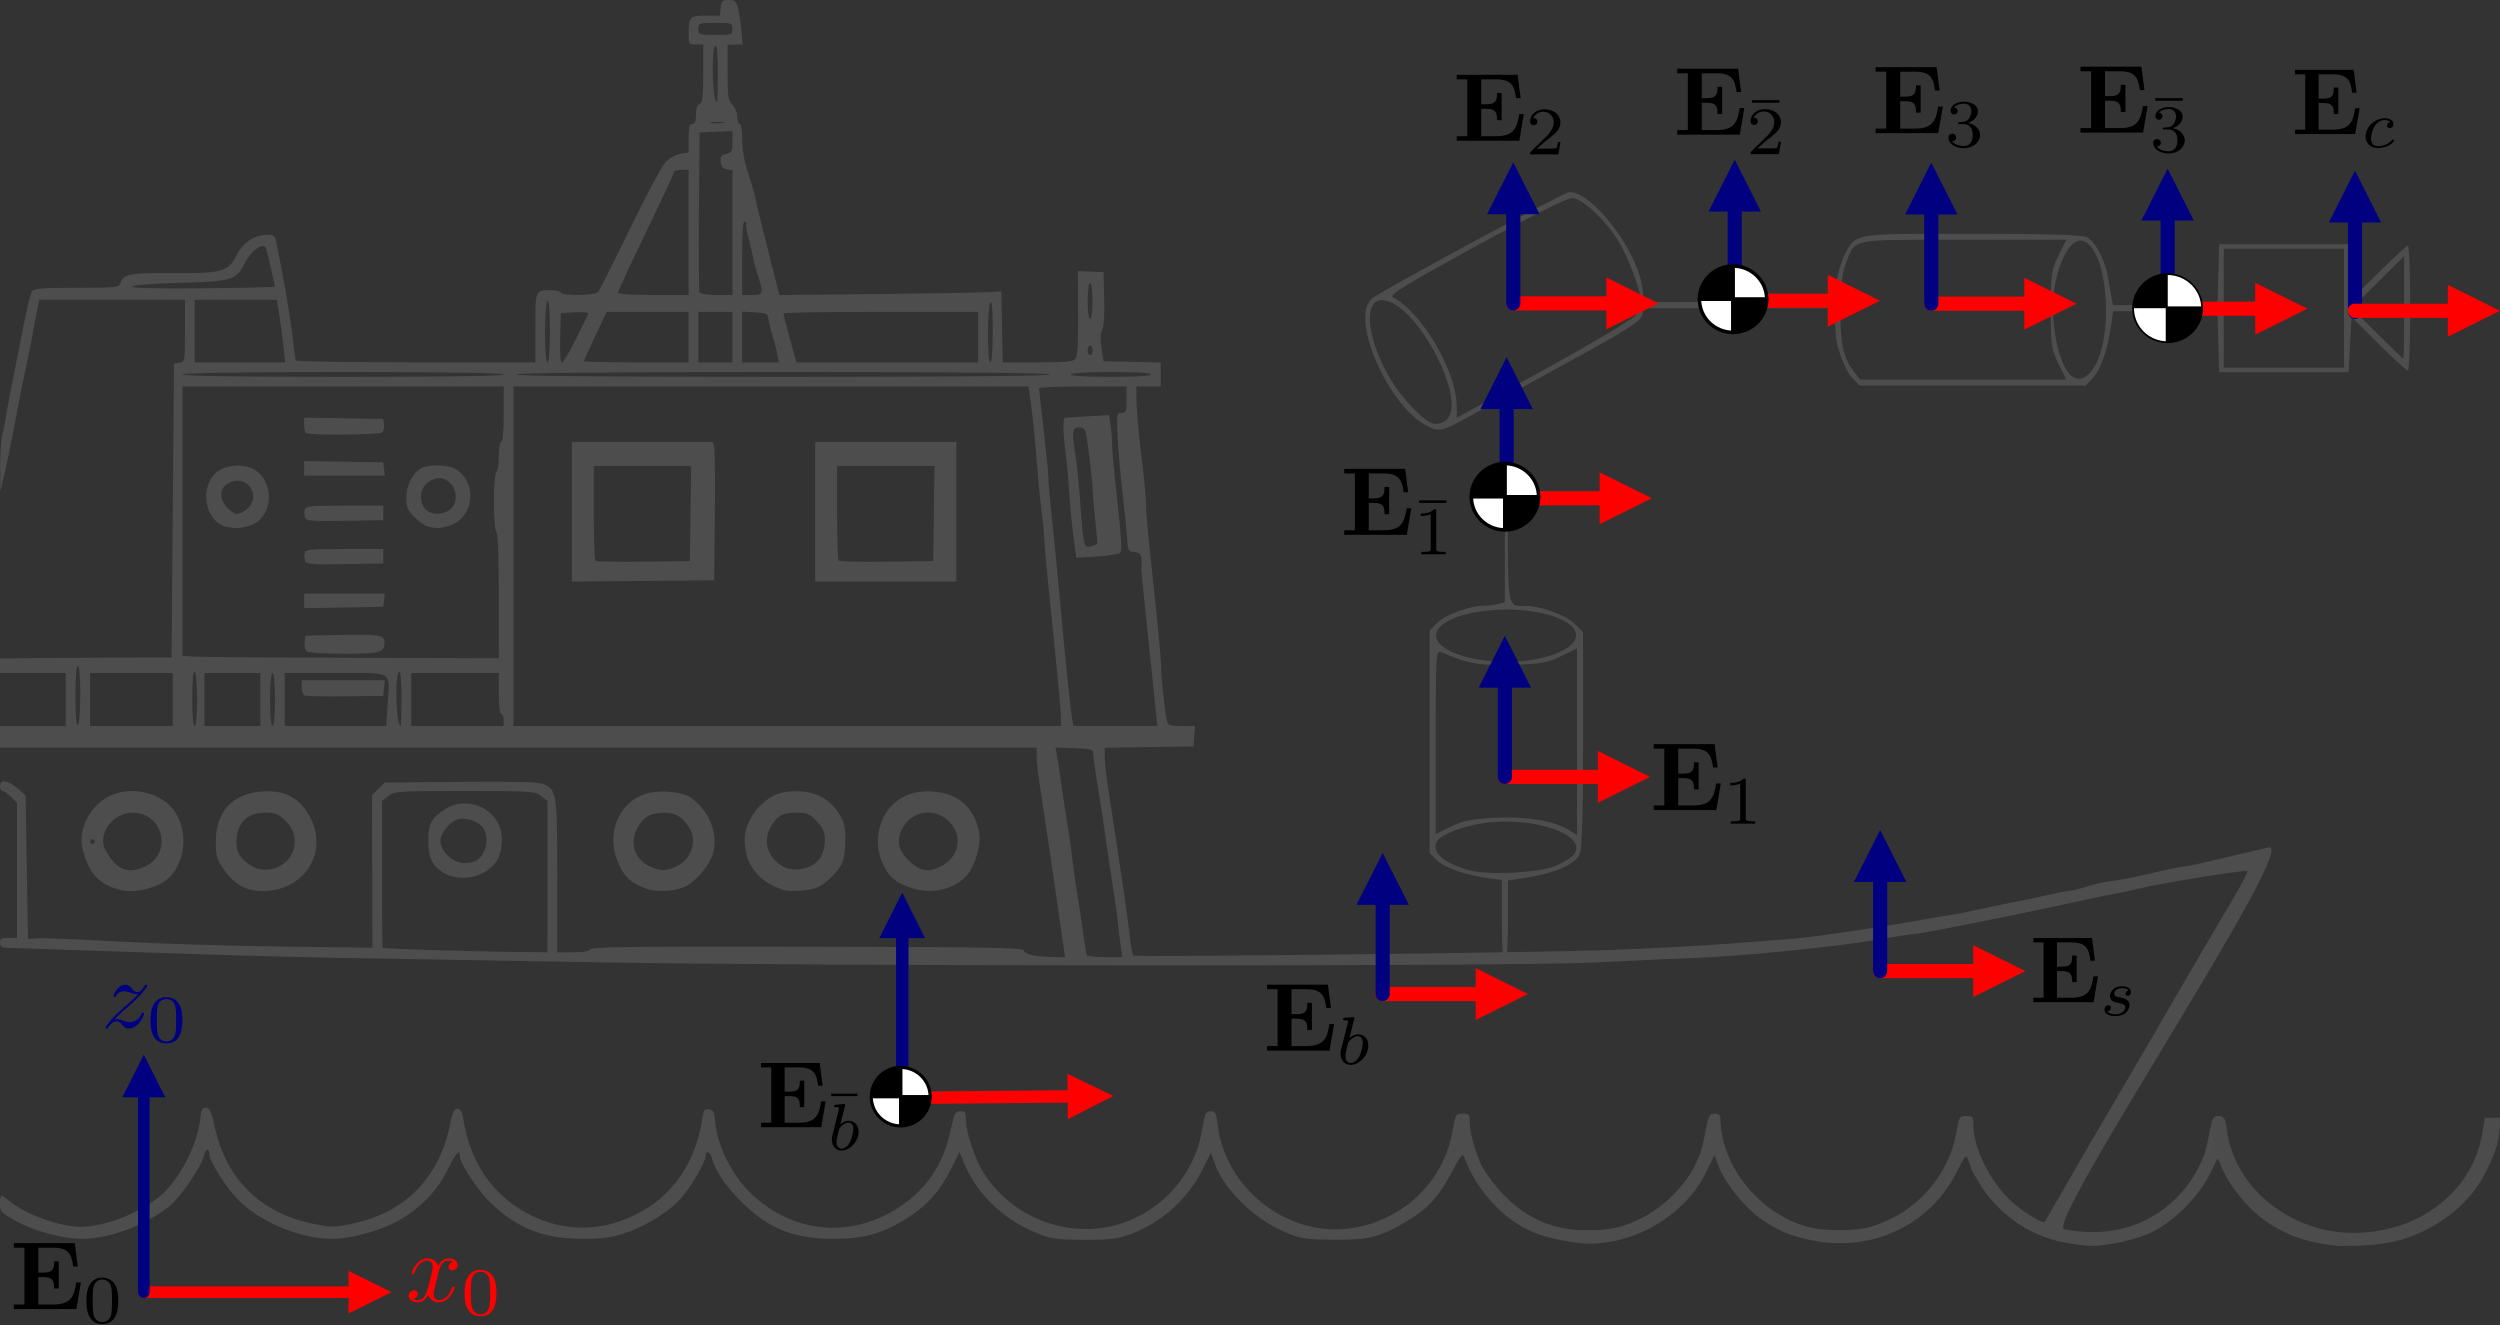 <?xml version="1.0" encoding="UTF-8" standalone="no"?>
<!-- Created with Inkscape (http://www.inkscape.org/) -->

<svg
   xmlns:ns0="http://www.iki.fi/pav/software/textext/"
   xmlns:dc="http://purl.org/dc/elements/1.1/"
   xmlns:cc="http://creativecommons.org/ns#"
   xmlns:rdf="http://www.w3.org/1999/02/22-rdf-syntax-ns#"
   xmlns:svg="http://www.w3.org/2000/svg"
   xmlns="http://www.w3.org/2000/svg"
   xmlns:sodipodi="http://sodipodi.sourceforge.net/DTD/sodipodi-0.dtd"
   xmlns:inkscape="http://www.inkscape.org/namespaces/inkscape"
   inkscape:version="0.91 r13725"
   sodipodi:docname="ship_conventions.svg"
   id="svg8"
   version="1.1"
   viewBox="0 0 271.764 144.06"
   height="144.06mm"
   width="271.764mm">
  <rect x="0" y="0" width="271.764" height="144.06" fill="#333333" stroke="none"/>
  <sodipodi:namedview
     fit-margin-bottom="0"
     fit-margin-right="0"
     fit-margin-left="0"
     fit-margin-top="0"
     inkscape:object-paths="false"
     inkscape:window-maximized="1"
     inkscape:window-y="24"
     inkscape:window-x="65"
     inkscape:window-height="1056"
     inkscape:window-width="1855"
     showgrid="false"
     inkscape:current-layer="layer1"
     inkscape:document-units="mm"
     inkscape:cy="215.67858"
     inkscape:cx="415.63163"
     inkscape:zoom="0.90509668"
     inkscape:pageshadow="2"
     inkscape:pageopacity="0.0"
     borderopacity="1.0"
     bordercolor="#666666"
     pagecolor="#ffffff"
     id="base" />
  <defs
     id="defs2">
    <pattern
       y="0"
       x="0"
       height="6"
       width="6"
       patternUnits="userSpaceOnUse"
       id="EMFhbasepattern" />
    <pattern
       y="0"
       x="0"
       height="6"
       width="6"
       patternUnits="userSpaceOnUse"
       id="EMFhbasepattern-1" />
    <pattern
       y="0"
       x="0"
       height="6"
       width="6"
       patternUnits="userSpaceOnUse"
       id="EMFhbasepattern-5" />
  </defs>
  <g
     inkscape:label="Layer 1"
     inkscape:groupmode="layer"
     id="layer1"
     transform="translate(-4.759,-77.98)">
    <path
       sodipodi:nodetypes="csscsssscscccscccscsscscccccssscccsscsscsssccsscccscscccsssssccscssscscscsscsscscscscccscssscsscscccsscscccssssccscssccccsscccccsscccccscccscsccccssscccccccccccccscccccscccccssscccccscsccssccccscssscscccssssscsssccscccccscssscccccsccccscccccccsccccccccccsccsccccccssccsccscssccccssccccscsscsssccsscccccccsccccssssccscccccsccsccccscsccscscsscssscscccccccccscssscccccccccsssssccscccccccscccccscscssscscccccccsccccsccccccccccccccssccccccccsssccccccccccccsccsssccssccccscsscscccssccccsssccscccccccsssccscscsscscsssccccccscsccccsccccccccccccccccccccsccccccccscccccccscccscccccccccccccccsccccscssssscssscsscssccccccccccscsssccccssccccccsscccccccccccsscscccccsccssscccsccscssssssssssccscssscccccccscccccscccccssccscccccssscccccccccscssssssscsccsccsscssssscscssccccsccscccccccccccccccscccccccscsscccsscsscsccscsssssss"
       inkscape:connector-curvature="0"
       id="path3733"
       d="m 228.52,212.911 c -3.548,-0.864 -6.639,-3.122 -8.562,-6.253 -0.518,-0.844 -0.942,-1.6 -0.942,-1.68 0,-0.08 -0.123,-0.466 -0.274,-0.858 -0.268,-0.696 -0.299,-0.664 -1.32,1.347 -2.914,5.739 -9.27,8.692 -15.781,7.331 -2.339,-0.489 -3.572,-1.013 -5.456,-2.32 -1.767,-1.226 -3.956,-3.944 -4.605,-5.721 l -0.446,-1.219 -0.903,1.848 c -2.234,4.571 -7.399,7.744 -12.661,7.78 -1.613,0.011 -4.538,-0.563 -6.035,-1.183 -3.354,-1.39 -6.355,-4.658 -7.634,-8.313 -0.125,-0.358 -0.424,0.018 -1.215,1.531 -1.454,2.781 -2.618,4.089 -4.845,5.443 -2.972,1.808 -4.254,2.14 -8.129,2.103 -2.887,-0.027 -3.515,-0.115 -4.951,-0.694 -3.514,-1.418 -6.854,-4.594 -7.932,-7.544 l -0.441,-1.207 -1.006,1.981 c -1.652,3.255 -4.651,5.831 -8.154,7.007 -1.137,0.382 -2.178,0.483 -4.761,0.462 -3.028,-0.024 -3.463,-0.091 -5.166,-0.796 -3.472,-1.437 -6.352,-4.215 -7.689,-7.415 l -0.555,-1.328 -0.828,1.664 c -1.264,2.541 -2.563,4.038 -4.701,5.419 -2.706,1.748 -4.816,2.357 -8.153,2.353 -4.338,-0.006 -7.022,-1.073 -9.95,-3.958 -1.746,-1.721 -2.929,-3.45 -3.265,-4.775 -0.192,-0.759 -0.693,-0.939 -0.693,-0.25 0,0.586 -1.448,3.098 -2.565,4.449 -1.212,1.467 -3.928,3.175 -6.237,3.924 -1.48,0.48 -2.471,0.613 -4.547,0.61 -4.187,-0.005 -7.012,-1.083 -9.887,-3.771 -1.437,-1.343 -3.48,-4.4 -3.48,-5.206 0,-0.844 -0.401,-0.401 -1.323,1.46 -1.15,2.323 -3.009,4.236 -5.399,5.556 -2.012,1.111 -5.116,1.96 -7.166,1.96 -3.44,0 -7.712,-1.762 -10.171,-4.196 -1.327,-1.314 -3.187,-4.261 -3.187,-5.051 0,-0.707 -0.451,-0.492 -0.609,0.289 -0.222,1.1 -2.616,4.564 -3.781,5.47 -2.637,2.054 -6.548,3.494 -9.474,3.49 -2.056,-0.003 -5.166,-0.845 -7.123,-1.928 -1.642,-0.909 -1.762,-1.036 -1.762,-1.878 0,-0.497 0.072,-0.903 0.16,-0.903 0.088,0 0.521,0.3 0.961,0.667 1.638,1.364 5.39,2.72 7.555,2.731 2.601,0.013 6.234,-1.353 8.601,-3.235 2.194,-1.745 4.253,-5.715 4.526,-8.729 0.068,-0.755 0.205,-0.986 0.583,-0.987 0.407,-9.9e-4 0.589,0.419 1.033,2.381 1.223,5.403 5.015,9.103 10.47,10.214 2.184,0.445 2.373,0.445 4.497,-0.002 5.674,-1.192 9.402,-5.019 10.559,-10.84 0.248,-1.247 0.43,-1.624 0.784,-1.624 0.338,0 0.508,0.297 0.639,1.112 0.689,4.31 2.764,7.646 6.05,9.726 4.522,2.862 9.767,2.757 14.298,-0.288 2.99,-2.009 5.002,-5.362 5.605,-9.339 0.162,-1.069 0.265,-1.228 0.751,-1.16 0.45,0.064 0.579,0.289 0.644,1.126 0.219,2.823 1.835,6.072 4.053,8.15 4.576,4.286 10.896,4.785 16.119,1.273 2.886,-1.941 4.668,-4.625 5.429,-8.179 0.419,-1.956 0.52,-2.159 1.079,-2.159 0.543,0 0.616,0.125 0.616,1.052 0,1.261 1.003,4.216 1.918,5.65 2.381,3.733 6.47,6.02 10.911,6.103 6.25,0.117 11.807,-4.549 12.834,-10.776 0.302,-1.829 0.393,-2.029 0.928,-2.029 0.525,0 0.614,0.174 0.775,1.505 0.583,4.829 4.062,9.021 8.865,10.682 3.787,1.309 8.002,0.642 11.487,-1.819 2.697,-1.905 4.617,-4.951 5.173,-8.209 0.316,-1.847 0.344,-1.898 1.094,-1.898 0.717,0 0.77,0.069 0.77,1.013 0,1.142 0.855,3.996 1.497,4.999 2.774,4.333 6.419,6.589 10.745,6.651 2.98,0.043 4.188,-0.202 6.447,-1.306 2.282,-1.116 4.668,-3.461 5.752,-5.654 0.713,-1.442 0.761,-1.6 1.276,-4.199 0.261,-1.316 0.376,-1.505 0.913,-1.505 0.49,0 0.618,0.146 0.633,0.72 0.12,4.741 3.759,9.536 8.578,11.305 1.084,0.398 2.258,0.596 3.703,0.626 2.889,0.06 4.129,-0.189 6.339,-1.269 3.583,-1.752 6.313,-5.35 6.996,-9.223 0.326,-1.845 0.357,-1.898 1.105,-1.898 0.717,0 0.77,0.069 0.77,1.013 0,2.469 1.778,6.041 4.098,8.233 1.119,1.057 3.453,2.504 3.647,2.26 0.052,-0.066 0.801,-1.352 1.664,-2.857 2.143,-3.739 2.582,-4.495 5.4,-9.303 4.296,-7.33 6.414,-10.964 7.019,-12.041 0.323,-0.576 1.593,-2.755 2.821,-4.842 1.229,-2.087 2.916,-4.958 3.751,-6.379 0.834,-1.421 1.461,-2.639 1.392,-2.706 -0.187,-0.185 -9.255,1.273 -11.804,1.898 -0.8,0.196 -1.871,0.428 -2.381,0.514 -0.509,0.087 -1.64,0.316 -2.513,0.509 -0.873,0.193 -2.48,0.536 -3.571,0.762 -1.091,0.226 -3.055,0.64 -4.364,0.92 -1.309,0.281 -3.392,0.703 -4.629,0.938 -1.237,0.235 -3.082,0.6 -4.1,0.811 -1.018,0.21 -2.328,0.427 -2.91,0.482 -0.582,0.055 -2.07,0.283 -3.306,0.507 -4.683,0.85 -15.43,1.933 -21.029,2.119 -2.037,0.068 -6.619,0.276 -10.184,0.463 -8.569,0.449 -84.555,0.429 -109.641,-0.029 -9.893,-0.18 -21.439,-0.381 -25.658,-0.446 -4.219,-0.065 -11.361,-0.242 -15.871,-0.394 -4.51,-0.152 -11.116,-0.372 -14.681,-0.489 -3.564,-0.117 -6.748,-0.225 -7.076,-0.239 -0.41,-0.018 -0.595,-0.189 -0.595,-0.55 0,-0.424 0.176,-0.523 0.926,-0.523 l 0.926,0 0,-7.341 0,-7.341 -0.649,-0.642 C 5.604,164.254 5.188,163.965 5.036,163.965 c -0.152,0 -0.277,-0.236 -0.277,-0.523 0,-0.773 0.894,-0.661 1.914,0.24 l 0.864,0.763 0.132,7.804 0.132,7.804 1.058,-0.072 c 0.582,-0.04 4.51,0.117 8.729,0.348 4.219,0.231 12.167,0.478 17.663,0.549 l 9.992,0.128 -0.02,-8.305 -0.02,-8.305 0.681,-0.674 0.681,-0.674 8.245,-0.076 c 5.902,-0.055 8.46,0.012 9,0.233 1.463,0.6 1.524,1 1.524,10.038 l -1.8e-5,8.258 1.728,0 c 1.138,0 1.771,-0.112 1.855,-0.327 0.1,-0.259 5.03,-0.317 23.6,-0.28 20.233,0.041 23.484,0.1 23.552,0.426 0.087,0.418 1.383,0.697 3.253,0.702 l 1.216,0.003 -0.201,-1.374 c -0.111,-0.756 -0.394,-2.729 -0.631,-4.384 -0.579,-4.057 -1.433,-9.814 -1.889,-12.727 -0.205,-1.313 -0.373,-2.815 -0.373,-3.337 l 0,-0.949 -56.341,0 -56.341,0 0,-1.178 0,-1.178 3.571,0 3.571,0 0,-2.879 0,-2.879 -3.571,0 -3.571,0 0,-0.785 0,-0.785 3.505,-0.042 c 1.928,-0.023 6.123,-0.053 9.324,-0.065 l 5.819,-0.023 0.132,-15.967 0.132,-15.967 0.595,-0.084 c 0.582,-0.082 0.595,-0.158 0.595,-3.468 l 0,-3.385 -7.917,0 -7.917,0 -0.312,1.486 c -0.171,0.817 -0.34,1.73 -0.375,2.029 -0.035,0.299 -0.26,1.456 -0.501,2.572 -0.576,2.668 -1.093,5.261 -1.657,8.311 -0.253,1.368 -0.669,3.37 -0.924,4.45 l -0.464,1.963 -0.018,-2.618 c -0.01,-1.44 0.093,-3.03 0.229,-3.534 0.136,-0.504 0.315,-1.387 0.398,-1.963 0.083,-0.576 0.332,-1.93 0.552,-3.01 0.22,-1.08 0.583,-2.905 0.806,-4.057 0.931,-4.81 1.271,-6.299 1.51,-6.609 0.185,-0.24 1.479,-0.327 4.831,-0.327 4.347,0 4.587,-0.026 4.747,-0.524 0.308,-0.961 1.075,-1.105 5.724,-1.072 5.402,0.038 5.979,-0.127 6.932,-1.989 0.704,-1.374 1.937,-2.174 3.352,-2.174 0.598,0 0.806,0.137 0.893,0.589 0.063,0.324 0.299,1.531 0.526,2.683 0.623,3.167 1.217,6.884 1.377,8.624 0.079,0.856 0.202,1.651 0.274,1.767 0.072,0.115 5.957,0.21 13.077,0.21 l 12.946,0 0,-3.767 c 0,-4.149 -0.027,-4.085 1.725,-4.085 0.489,0 0.962,0.118 1.052,0.262 0.246,0.395 3.714,0.329 4.054,-0.076 0.156,-0.186 1.702,-3.253 3.436,-6.816 1.734,-3.563 3.462,-6.82 3.839,-7.239 0.397,-0.441 1.08,-0.835 1.622,-0.935 l 0.936,-0.174 0,-1.541 c 0,-1.196 0.089,-1.541 0.397,-1.541 0.285,0 0.397,-0.288 0.397,-1.019 0,-0.664 0.138,-1.071 0.397,-1.17 0.322,-0.122 0.397,-0.742 0.397,-3.3 l 0,-3.149 -0.794,0 c -0.762,0 -0.794,-0.046 -0.794,-1.156 0,-1.858 0.119,-1.985 1.863,-1.985 l 1.542,0 0.083,-0.851 c 0.073,-0.75 0.176,-0.851 0.866,-0.851 0.672,0 0.816,0.129 1.022,0.916 0.132,0.504 0.296,1.593 0.365,2.421 l 0.125,1.505 -0.817,0 -0.817,0 0,3.01 c 0,2.661 0.061,3.071 0.529,3.534 0.294,0.291 0.529,0.873 0.529,1.309 0,0.432 0.119,0.785 0.265,0.785 0.149,0 0.265,0.739 0.265,1.693 0,1.099 0.233,2.4 0.663,3.704 0.365,1.106 0.718,2.317 0.785,2.691 0.115,0.645 0.516,2.303 1.334,5.522 0.201,0.792 0.569,2.237 0.816,3.212 l 0.451,1.772 10.738,-0.115 c 5.906,-0.063 11.333,-0.154 12.061,-0.202 l 1.323,-0.087 0.073,3.861 0.073,3.861 3.796,0 c 3.008,0 3.863,-0.079 4.117,-0.383 0.227,-0.271 0.313,-1.721 0.293,-4.962 l -0.028,-4.579 1.392,0.054 1.392,0.054 0.076,2.879 c 0.047,1.789 -0.038,3.089 -0.224,3.433 -0.203,0.376 -0.227,1.008 -0.074,1.964 l 0.226,1.409 3.106,0.074 3.106,0.074 0,1.3 0,1.3 -1.326,0 -1.326,0 0.028,1.767 c 0.015,0.972 0.254,3.593 0.529,5.824 0.275,2.231 0.501,4.587 0.5,5.235 -2.7e-4,0.648 0.173,2.768 0.386,4.712 0.776,7.088 1.293,12.445 1.252,12.957 -0.051,0.631 0.459,5.309 0.65,5.955 0.108,0.364 0.432,0.458 1.587,0.458 l 1.452,0 -0.081,1.112 -0.081,1.112 -4.827,0.071 -4.827,0.071 -0.004,0.976 c -0.002,0.537 0.172,2.095 0.387,3.462 0.419,2.662 1.196,7.838 1.847,12.302 0.221,1.512 0.472,3.424 0.559,4.249 0.087,0.826 0.239,1.546 0.338,1.601 0.347,0.193 43.646,-0.309 51.628,-0.598 4.437,-0.161 10.329,-0.472 13.093,-0.693 2.764,-0.22 5.672,-0.442 6.463,-0.493 2.213,-0.143 9.395,-1.185 14.831,-2.153 1.237,-0.22 2.49,-0.427 2.785,-0.46 0.295,-0.033 1.367,-0.246 2.381,-0.472 1.014,-0.227 2.855,-0.609 4.092,-0.849 1.237,-0.24 3.022,-0.615 3.968,-0.832 0.946,-0.217 2.105,-0.444 2.576,-0.504 0.471,-0.06 1.364,-0.279 1.984,-0.487 0.62,-0.208 1.544,-0.425 2.053,-0.483 1.145,-0.13 3.571,-0.612 5.738,-1.141 0.901,-0.22 1.972,-0.43 2.381,-0.468 0.408,-0.037 1.576,-0.27 2.594,-0.517 1.018,-0.247 2.566,-0.613 3.439,-0.814 0.873,-0.201 2.42,-0.562 3.439,-0.803 3.216,-0.29 -24.284,40.773 -22.285,41.519 8.637,1.663 13.181,-3.803 14.575,-6.622 0.747,-1.511 0.786,-1.635 1.29,-4.179 0.261,-1.316 0.376,-1.505 0.913,-1.505 0.536,0 0.615,0.128 0.615,1.001 0,1.388 1.114,4.495 2.144,5.975 2.1,3.021 5.305,5.015 9.032,5.619 1.906,0.309 2.05,0.378 2.05,0.972 0,0.624 -0.037,0.635 -1.511,0.464 -3.577,-0.416 -6.444,-1.698 -8.755,-3.915 -1.505,-1.444 -3.059,-3.743 -3.376,-4.997 -0.195,-0.769 -0.197,-0.767 -0.846,0.641 -1.298,2.814 -3.99,5.599 -6.672,6.903 -1.538,0.748 -4.762,1.472 -6.464,1.452 -0.882,-0.01 -2.504,-0.238 -3.605,-0.506 z M 126.562,180.652 c -0.114,-0.756 -0.243,-1.845 -0.287,-2.421 -0.044,-0.576 -0.254,-2.107 -0.467,-3.403 -0.213,-1.296 -0.583,-3.769 -0.823,-5.497 -0.24,-1.728 -0.666,-4.525 -0.947,-6.217 -0.281,-1.692 -0.481,-3.223 -0.445,-3.403 0.047,-0.234 -0.525,-0.349 -2.019,-0.404 l -2.085,-0.077 0.146,0.731 c 0.08,0.402 0.283,1.733 0.45,2.956 0.167,1.224 0.481,3.28 0.698,4.57 0.217,1.29 0.45,2.939 0.518,3.665 0.068,0.726 0.291,2.321 0.495,3.545 0.204,1.224 0.514,3.285 0.687,4.581 0.173,1.296 0.367,2.444 0.431,2.552 0.064,0.108 0.957,0.196 1.986,0.196 l 1.87,0 z m -62.287,-7.375 0,-8.226 -0.697,-0.543 c -0.668,-0.52 -1.009,-0.542 -8.297,-0.542 -7.288,0 -7.628,0.022 -8.297,0.542 l -0.697,0.543 0,7.964 c 0,4.38 0.03,7.984 0.066,8.008 0.132,0.087 9.427,0.38 13.622,0.429 l 4.298,0.051 z m -11.397,-0.485 c -1.201,-0.801 -1.555,-1.588 -1.56,-3.468 -0.004,-1.831 0.343,-2.455 1.912,-3.436 1.915,-1.196 4.611,-0.452 5.669,1.566 0.577,1.099 0.554,2.833 -0.051,3.945 -1.04,1.911 -4.116,2.629 -5.97,1.392 z m 3.749,-1.309 c 1.039,-0.789 1.35,-2.506 0.638,-3.512 -0.538,-0.759 -1.981,-1.213 -2.836,-0.891 -0.843,0.317 -1.792,1.498 -1.792,2.229 0,1.249 1.32,2.493 2.645,2.493 0.509,0 1.115,-0.143 1.345,-0.319 z M 13.488,153.48 c 0,-1.909 -0.103,-3.126 -0.265,-3.126 -0.162,0 -0.265,1.27 -0.265,3.287 0,2.125 0.094,3.23 0.265,3.126 0.152,-0.093 0.265,-1.486 0.265,-3.287 z m 10.052,0.539 0,-2.879 -4.497,0 -4.497,0 0,2.879 0,2.879 4.497,0 4.497,0 z m 2.645,0.015 c 0,-1.627 -0.114,-2.934 -0.265,-3.026 -0.171,-0.104 -0.265,0.913 -0.265,2.864 0,1.843 0.103,3.026 0.265,3.026 0.16,0 0.265,-1.129 0.265,-2.864 z m 6.877,-0.015 0,-2.879 -3.042,0 -3.042,0 0,2.879 0,2.879 3.042,0 3.042,0 z m 1.587,0 c 0,-1.745 -0.104,-2.879 -0.265,-2.879 -0.16,0 -0.265,1.134 -0.265,2.879 0,1.745 0.104,2.879 0.265,2.879 0.16,0 0.265,-1.134 0.265,-2.879 z m 12.242,0.547 c 0.246,-3.75 0.781,-3.426 -5.66,-3.426 l -5.524,0 0,2.879 0,2.879 5.516,0 5.516,0 z m -9.002,-0.978 c -0.182,-0.074 -0.331,-0.479 -0.331,-0.899 l 0,-0.763 4.513,0 4.513,0 -0.083,0.851 -0.083,0.851 -4.1,0.048 c -2.255,0.026 -4.249,-0.013 -4.431,-0.087 z m 10.514,0.285 c 0,-1.95 -0.094,-2.968 -0.265,-2.864 -0.49,0.299 -0.322,5.889 0.176,5.889 0.048,0 0.088,-1.361 0.088,-3.026 z m 11.11,2.371 c 0,-0.36 -0.119,-0.654 -0.265,-0.654 -0.156,0 -0.265,-0.916 -0.265,-2.225 l 0,-2.225 -4.761,0 -4.761,0 0,2.879 0,2.879 5.026,0 5.026,0 z m 60.58,-0.196 c 0.004,-0.468 -0.18,-2.676 -0.409,-4.908 -1.148,-11.234 -1.399,-13.827 -1.427,-14.789 -0.017,-0.576 -0.151,-1.943 -0.298,-3.037 -0.147,-1.095 -0.374,-3.45 -0.505,-5.235 -0.131,-1.785 -0.381,-4.335 -0.556,-5.666 l -0.319,-2.421 -28.004,0 -28.004,0 0,18.453 0,18.453 29.758,0 29.758,0 0.006,-0.851 z m -53.173,-22.441 0,-7.595 7.666,0 7.666,0 0.145,0.589 c 0.08,0.324 0.112,3.71 0.071,7.525 l -0.074,6.936 -7.737,0.069 -7.737,0.069 z m 12.901,0.192 0.072,-5.17 -5.296,0 -5.296,0 0,5.061 c 0,2.783 0.082,5.142 0.182,5.24 0.1,0.099 2.451,0.148 5.224,0.109 l 5.042,-0.071 z m 13.551,-0.196 0,-7.591 7.671,0 7.671,0 0,7.591 0,7.591 -7.671,0 -7.671,0 z m 12.901,0.196 0.072,-5.17 -5.296,0 -5.296,0 0,5.061 c 0,2.783 0.082,5.142 0.182,5.24 0.1,0.099 2.451,0.148 5.224,0.109 l 5.042,-0.071 z m 23.943,19.631 c -0.19,-1.908 -0.59,-5.715 -0.888,-8.46 -0.298,-2.746 -0.521,-5.101 -0.495,-5.235 0.026,-0.134 0.033,-0.559 0.016,-0.946 -0.025,-0.562 -0.176,-0.719 -0.759,-0.785 -0.675,-0.077 -0.732,-0.178 -0.796,-1.392 -0.038,-0.72 -0.251,-2.84 -0.474,-4.712 -0.223,-1.872 -0.472,-4.669 -0.553,-6.217 -0.143,-2.73 -0.131,-2.814 0.408,-2.814 0.497,0 0.555,-0.152 0.555,-1.44 l 0,-1.44 -4.761,0 c -2.619,0 -4.761,0.088 -4.76,0.196 7.1e-4,0.108 0.227,2.14 0.503,4.515 0.276,2.375 0.506,4.731 0.511,5.235 0.005,0.504 0.188,2.565 0.405,4.581 0.218,2.015 0.587,5.785 0.821,8.376 0.587,6.505 1.195,12.424 1.363,13.284 l 0.141,0.72 4.555,0 4.555,0 z m -8.784,-17.259 c -0.174,-1.341 -0.373,-3.439 -0.441,-4.662 -0.068,-1.224 -0.24,-3.087 -0.381,-4.142 -0.307,-2.291 -0.331,-3.969 -0.058,-3.983 0.109,-0.006 1.223,-0.072 2.476,-0.147 l 2.277,-0.136 0.167,0.998 c 0.092,0.549 0.165,1.469 0.163,2.045 -0.002,0.576 0.264,3.43 0.591,6.342 0.422,3.754 0.512,5.376 0.312,5.574 -0.155,0.154 -1.296,0.34 -2.535,0.415 l -2.252,0.135 z m 2.583,0.952 c 0.05,-0.044 -0.029,-1.119 -0.176,-2.389 -0.147,-1.27 -0.279,-2.78 -0.294,-3.356 -0.026,-1.021 -0.409,-4.38 -0.694,-6.086 -0.115,-0.691 -0.264,-0.851 -0.791,-0.851 -0.754,0 -0.811,0.445 -0.387,3.009 0.143,0.863 0.384,3.307 0.535,5.43 0.321,4.497 0.38,4.727 1.151,4.493 0.31,-0.094 0.605,-0.207 0.655,-0.251 z m -65.029,5.644 c 0,-4.236 -0.099,-6.838 -0.265,-6.939 -0.152,-0.093 -0.265,-1.481 -0.265,-3.272 0,-1.791 0.112,-3.179 0.265,-3.272 0.145,-0.089 0.265,-0.862 0.265,-1.717 0,-0.862 0.118,-1.555 0.265,-1.555 0.161,0 0.265,-1.178 0.265,-3.01 l 0,-3.01 -17.458,0 -17.458,0 0,14.644 0,14.644 1.389,0.081 c 0.764,0.044 8.501,0.104 17.193,0.132 l 15.805,0.051 z m -20.852,6.051 c -0.2,-0.125 -0.314,-0.548 -0.265,-0.978 l 0.087,-0.757 3.703,-0.075 c 4.377,-0.089 4.894,-0.003 4.894,0.813 0,1.109 -0.416,1.225 -4.351,1.221 -2.044,-0.002 -3.875,-0.103 -4.068,-0.225 z m -0.309,-5.523 0,-0.792 4.382,0 4.382,0 -0.084,0.72 -0.084,0.72 -4.298,0.072 -4.298,0.072 z m 0.104,-4.303 c -0.082,-0.211 -0.107,-0.597 -0.057,-0.857 0.084,-0.433 0.452,-0.473 4.321,-0.473 l 4.229,0 0,0.785 0,0.785 -4.172,0.072 c -3.47,0.06 -4.197,0.008 -4.321,-0.312 z m -8.481,-3.737 c -2.388,-0.461 -3.108,-4.295 -1.118,-5.952 1.08,-0.899 3.244,-0.951 4.333,-0.104 2.13,1.658 1.603,5.287 -0.867,5.966 -0.998,0.274 -1.329,0.287 -2.347,0.09 z m 1.988,-1.809 c 1.872,-1.297 0.369,-3.953 -1.707,-3.017 -1.286,0.58 -1.22,2.062 0.14,3.103 0.56,0.428 0.849,0.412 1.567,-0.085 z m 19.933,1.805 c -0.333,-0.063 -1.018,-0.522 -1.521,-1.02 -0.785,-0.777 -0.915,-1.08 -0.914,-2.14 0.001,-1.376 0.676,-2.716 1.62,-3.216 0.86,-0.456 3.009,-0.389 3.79,0.118 2.425,1.572 1.893,5.415 -0.854,6.17 -1.016,0.279 -1.096,0.282 -2.122,0.088 z m 1.879,-1.627 c 1.303,-0.49 1.421,-2.424 0.205,-3.348 -1.126,-0.856 -2.933,0.159 -2.933,1.647 0,1.55 1.178,2.284 2.728,1.701 z m -15.32,0.658 c -0.082,-0.211 -0.107,-0.597 -0.057,-0.857 0.084,-0.433 0.452,-0.473 4.321,-0.473 l 4.229,0 0,0.785 0,0.785 -4.172,0.072 c -3.47,0.06 -4.197,0.008 -4.321,-0.312 z m -0.104,-5.394 0,-0.792 4.298,0.072 4.298,0.072 0.084,0.72 0.084,0.72 -4.382,0 -4.382,0 z m 0.176,-3.833 c -0.097,-0.096 -0.176,-0.511 -0.176,-0.923 l 0,-0.748 4.298,0.072 4.298,0.072 0.089,0.625 c 0.049,0.344 -0.07,0.725 -0.265,0.847 -0.416,0.261 -7.986,0.312 -8.245,0.055 z m 21.514,-6.369 c 0,-0.172 -5.996,-0.262 -17.458,-0.262 -11.462,0 -17.458,0.09 -17.458,0.262 0,0.172 5.996,0.262 17.458,0.262 11.462,0 17.458,-0.09 17.458,-0.262 z m 59.383,0 c 0.109,-0.174 -9.608,-0.262 -28.949,-0.262 -19.232,0 -29.112,0.089 -29.112,0.262 0,0.173 9.826,0.262 28.949,0.262 19.014,0 29.005,-0.09 29.112,-0.262 z m 10.977,0 c 0,-0.164 -1.631,-0.262 -4.364,-0.262 -2.733,0 -4.364,0.098 -4.364,0.262 0,0.164 1.631,0.262 4.364,0.262 2.733,0 4.364,-0.098 4.364,-0.262 z m -94.284,-2.945 c -0.093,-0.9 -0.294,-2.431 -0.447,-3.403 l -0.278,-1.767 -4.473,0 -4.473,0 0,3.403 0,3.403 4.919,0 4.919,0 z m 28.949,-1.782 c 0,-2.212 -0.093,-3.361 -0.265,-3.256 -0.153,0.094 -0.265,1.53 -0.265,3.418 0,1.996 0.102,3.256 0.265,3.256 0.163,0 0.265,-1.314 0.265,-3.418 z m 2.835,0.866 c 0.696,-1.404 1.307,-2.647 1.358,-2.762 0.051,-0.116 -0.604,-0.174 -1.455,-0.131 l -1.548,0.079 -0.075,2.683 c -0.047,1.669 0.025,2.683 0.19,2.683 0.146,0 0.834,-1.148 1.53,-2.552 z m 12.242,-0.196 0,-2.748 -4.451,0 -4.451,0 -1.236,2.603 c -0.68,1.432 -1.236,2.669 -1.236,2.748 0,0.08 2.559,0.145 5.687,0.145 l 5.687,0 z m 4.761,0 0,-2.748 -1.852,0 -1.852,0 0,2.748 0,2.748 1.852,0 1.852,0 z m 4.889,1.898 c -0.079,-0.468 -0.313,-1.381 -0.518,-2.029 -0.206,-0.648 -0.41,-1.472 -0.455,-1.832 -0.073,-0.593 -0.211,-0.662 -1.469,-0.733 l -1.389,-0.079 0,2.762 0,2.762 1.988,0 1.988,0 z m 21.827,-1.898 0,-2.748 -10.581,0 c -5.819,0 -10.581,0.075 -10.581,0.166 0,0.181 0.338,1.49 0.988,3.826 l 0.419,1.505 9.877,0 9.877,0 z m 1.583,-0.72 c -0.003,-2.336 -0.088,-3.34 -0.26,-3.076 -0.345,0.529 -0.345,6.544 0,6.544 0.163,0 0.263,-1.328 0.26,-3.468 z m 10.849,2.159 c 0,-0.288 -0.119,-0.523 -0.265,-0.523 -0.145,0 -0.265,0.236 -0.265,0.523 0,0.288 0.119,0.523 0.265,0.523 0.145,0 0.265,-0.236 0.265,-0.523 z m 0,-5.366 c 0,-1.134 -0.112,-1.963 -0.265,-1.963 -0.153,0 -0.265,0.829 -0.265,1.963 0,1.134 0.112,1.963 0.265,1.963 0.153,0 0.265,-0.829 0.265,-1.963 z m -43.909,-7.46 0,-6.805 -0.794,0 c -0.436,0 -0.794,0.113 -0.794,0.251 0,0.138 -1.369,3.077 -3.042,6.532 -1.673,3.455 -3.042,6.405 -3.042,6.555 0,0.177 1.349,0.273 3.835,0.273 l 3.835,0 z m 4.761,0.018 0,-6.787 -0.595,-0.084 c -0.424,-0.06 -0.619,-0.288 -0.678,-0.794 -0.067,-0.576 0.045,-0.742 0.595,-0.879 0.6,-0.149 0.678,-0.302 0.678,-1.33 l 0,-1.161 -1.785,0.077 -1.785,0.077 -0.07,8.505 c -0.038,4.678 -0.012,8.653 0.058,8.834 0.085,0.218 0.711,0.329 1.855,0.329 l 1.728,0 0,-6.787 z m 3.174,6.297 c 0,-0.27 -0.17,-0.966 -0.377,-1.547 -0.207,-0.581 -0.444,-1.45 -0.526,-1.931 -0.082,-0.481 -0.317,-1.485 -0.521,-2.232 -0.204,-0.747 -0.317,-1.413 -0.25,-1.479 0.067,-0.066 -0.005,-0.198 -0.16,-0.293 -0.195,-0.119 -0.282,1.082 -0.282,3.9 l 0,4.073 1.058,0 c 0.858,0 1.058,-0.093 1.058,-0.491 z m -52.903,-0.417 c 0,-0.159 -0.796,-3.6 -0.955,-4.129 -0.235,-0.783 -1.585,0.137 -2.328,1.588 -0.945,1.846 -1.354,1.968 -7.144,2.131 -2.972,0.083 -5.04,0.247 -5.092,0.402 -0.058,0.172 2.599,0.237 7.716,0.189 4.292,-0.04 7.803,-0.121 7.803,-0.18 z M 83.39,91.276 c -0.325,-0.062 -0.92,-0.064 -1.323,-0.004 -0.402,0.06 -0.136,0.111 0.592,0.113 0.727,0.002 1.056,-0.047 0.731,-0.109 z m -0.599,-5.328 c 0,-2.038 -0.094,-3.099 -0.265,-2.995 -0.491,0.3 -0.323,6.151 0.176,6.151 0.048,0 0.088,-1.42 0.088,-3.156 z m 1.587,-4.827 c 0,-0.636 -0.053,-0.654 -1.852,-0.654 -1.799,0 -1.852,0.019 -1.852,0.654 0,0.636 0.053,0.654 1.852,0.654 1.799,0 1.852,-0.019 1.852,-0.654 z M 17.853,174.726 c -2.338,-0.587 -3.48,-1.827 -4.116,-4.469 -0.527,-2.188 0.856,-4.814 3.056,-5.803 2.609,-1.173 6.054,-0.122 7.249,2.211 1.094,2.137 0.793,4.837 -0.732,6.556 -1.042,1.175 -3.773,1.928 -5.457,1.506 z m 2.656,-2.538 c 3.048,-1.431 2.028,-5.867 -1.349,-5.867 -2.163,0 -3.868,2.376 -2.929,4.08 1.179,2.137 2.423,2.657 4.277,1.787 z m -5.433,-2.726 c 0,-0.144 -0.119,-0.262 -0.265,-0.262 -0.145,0 -0.265,0.118 -0.265,0.262 0,0.144 0.119,0.262 0.265,0.262 0.145,0 0.265,-0.118 0.265,-0.262 z m 16.961,5.248 c -1.203,-0.299 -2.128,-1.014 -3.047,-2.358 -0.65,-0.95 -0.767,-1.381 -0.775,-2.855 -0.017,-3.212 1.732,-5.182 4.849,-5.462 2.641,-0.237 4.311,0.642 5.452,2.87 1.428,2.788 0.431,5.891 -2.344,7.299 -1.184,0.601 -2.905,0.811 -4.134,0.506 z m 3.48,-2.794 c 1.591,-1.187 1.731,-3.267 0.314,-4.67 -0.818,-0.81 -1.098,-0.925 -2.244,-0.925 -1.812,0 -2.898,0.943 -3.097,2.686 -0.163,1.431 0.273,2.278 1.595,3.098 1.002,0.622 2.452,0.541 3.432,-0.19 z m 39.539,2.684 c -1.661,-0.608 -2.332,-1.192 -2.997,-2.605 -1.553,-3.301 -0.093,-6.925 3.139,-7.789 1.446,-0.387 3.81,-0.138 4.668,0.491 2.039,1.494 2.991,3.888 2.405,6.043 -0.327,1.201 -1.792,2.989 -2.923,3.568 -1.102,0.564 -3.166,0.705 -4.291,0.292 z m 3.108,-2.373 c 1.711,-0.708 2.464,-2.827 1.518,-4.278 -0.779,-1.196 -1.451,-1.609 -2.633,-1.618 -1.538,-0.012 -2.294,0.395 -2.981,1.605 -0.94,1.655 -0.33,3.511 1.402,4.261 1.103,0.478 1.596,0.483 2.694,0.03 z m 11.766,2.501 c -2.76,-0.884 -4.236,-2.815 -4.223,-5.527 0.011,-2.244 2.172,-4.794 4.337,-5.115 2.65,-0.393 4.656,0.388 5.884,2.291 0.613,0.95 0.723,1.403 0.722,2.954 -0.001,1.177 -0.154,2.113 -0.426,2.618 -0.469,0.868 -1.627,2.009 -2.476,2.44 -0.772,0.392 -3.026,0.592 -3.817,0.339 z m 3.286,-2.788 c 0.786,-0.509 1.212,-1.471 1.212,-2.732 0,-0.794 -0.195,-1.22 -0.891,-1.951 -0.776,-0.814 -1.051,-0.935 -2.133,-0.935 -1.533,0 -2.063,0.269 -2.771,1.402 -0.976,1.563 -0.516,3.372 1.113,4.38 0.949,0.588 2.418,0.518 3.47,-0.164 z m 10.536,2.538 c -1.733,-0.605 -2.381,-1.167 -3.048,-2.643 -1.036,-2.292 -0.45,-5.114 1.377,-6.636 1.14,-0.949 2.498,-1.321 4.249,-1.164 2.671,0.24 4.388,1.811 4.874,4.46 0.236,1.284 -0.417,3.544 -1.335,4.624 -1.334,1.568 -3.89,2.136 -6.117,1.358 z m 3.364,-2.356 c 2.029,-1.077 2.339,-3.53 0.632,-5.013 -1.762,-1.531 -4.378,-0.785 -5.128,1.462 -0.392,1.174 -0.017,2.157 1.24,3.249 1.047,0.91 1.952,0.994 3.255,0.302 z"
       style="fill:#4d4d4d;stroke-width:0.265" />
    <path
       inkscape:connector-curvature="0"
       id="path4012"
       d="m 168.018,178.152 0,-4.51 -1.553,-0.207 c -2.39,-0.319 -4.704,-1.141 -5.538,-1.967 l -0.756,-0.748 0,-12.104 0,-12.104 0.863,-0.854 c 0.878,-0.869 3.479,-1.819 5,-1.827 0.462,-0.002 1.171,-0.092 1.575,-0.2 l 0.736,-0.195 0,-10.963 c 0,-8.302 -0.095,-10.963 -0.392,-10.963 -0.215,0 -1.686,0.728 -3.267,1.618 -3.131,1.762 -3.458,1.841 -4.787,1.161 -4.296,-2.198 -8.446,-11.807 -5.99,-13.866 0.996,-0.835 20.891,-11.561 21.443,-11.561 2.585,0 7.492,6.478 7.95,10.495 l 0.169,1.485 10.337,-0.085 10.337,-0.085 0.233,-1.847 c 0.128,-1.016 0.531,-2.426 0.896,-3.133 1.225,-2.377 0.761,-2.299 13.808,-2.299 8.051,0 11.937,0.115 12.501,0.369 0.921,0.415 1.997,2.436 2.315,4.346 0.116,0.699 0.287,1.671 0.379,2.161 l 0.167,0.89 5.684,0 5.684,0 0.093,-3.316 0.093,-3.316 7.03,0 7.03,0 0.163,3.002 0.164,3.002 2.936,-2.921 c 1.615,-1.607 3.049,-2.921 3.188,-2.921 0.139,0 0.252,3.058 0.252,6.794 0,3.737 -0.113,6.795 -0.252,6.795 -0.139,0 -1.573,-1.314 -3.188,-2.921 l -2.936,-2.921 -0.164,3.002 -0.163,3.002 -7.03,0 -7.03,0 -0.093,-3.316 -0.093,-3.316 -5.673,0 -5.673,0 -0.218,1.537 c -0.372,2.625 -1.117,4.788 -1.959,5.688 l -0.809,0.864 -12.292,0 -12.292,0 -0.804,-0.858 c -0.807,-0.862 -1.78,-3.497 -1.78,-4.822 0,-0.39 -0.092,-1.165 -0.204,-1.721 l -0.204,-1.011 -10.223,0 -10.223,0 -0.199,0.786 c -0.158,0.624 -1.681,1.598 -7.392,4.729 l -7.193,3.943 0,11.252 c 0,12.32 -0.112,11.645 1.929,11.645 1.613,0 4.372,1.009 5.318,1.945 l 0.927,0.917 0,11.657 c 0,8.118 -0.115,11.906 -0.377,12.477 -0.5,1.086 -2.518,2.009 -5.426,2.48 l -2.37,0.385 0,4.482 c 0,2.772 -0.125,4.482 -0.327,4.482 -0.202,0 -0.327,-1.719 -0.327,-4.51 z m 5.885,-6.061 c 0.809,-0.357 1.667,-0.884 1.907,-1.171 1.749,-2.097 -4.183,-4.23 -9.666,-3.475 -2.296,0.316 -4.707,1.234 -5.164,1.965 -0.731,1.17 0.776,2.494 3.649,3.206 2.133,0.529 7.584,0.221 9.275,-0.525 z m -6.408,-5.216 c 3.452,-0.152 6.28,0.353 7.961,1.421 l 0.736,0.467 0,-10.15 0,-10.15 -1.716,0.84 c -1.467,0.718 -2.238,0.857 -5.313,0.953 -3.52,0.11 -4.81,-0.121 -7.766,-1.392 -0.538,-0.231 -0.572,0.353 -0.572,9.769 l 0,10.015 1.661,-0.814 c 1.351,-0.662 2.287,-0.841 5.009,-0.961 z m 4.099,-17.212 c 4.997,-0.938 6.034,-3.332 2.031,-4.686 -4.674,-1.581 -12.289,-0.454 -12.745,1.886 -0.413,2.124 5.743,3.732 10.714,2.799 z m -9.243,-26.535 c 1.19,-2.489 -2.85,-10.468 -6.158,-12.161 -4.322,-2.212 -2.729,6.406 2.086,11.284 1.525,1.545 2.035,1.874 2.777,1.789 0.586,-0.067 1.046,-0.391 1.295,-0.912 z m 20.307,-10.932 0.48,-0.715 -6.108,0 c -3.989,0 -6.038,-0.112 -5.906,-0.324 0.123,-0.196 2.51,-0.324 6.068,-0.324 5.05,0 5.866,-0.069 5.866,-0.496 0,-0.854 -1.221,-4.125 -2.17,-5.814 -1.32,-2.349 -4.1,-5.015 -5.229,-5.015 -0.554,0 -4.601,2.024 -10.484,5.245 -7.619,4.17 -9.465,5.306 -9.009,5.542 3.192,1.66 6.948,8.077 6.948,11.871 l 0,1.235 9.532,-5.246 c 5.243,-2.885 9.748,-5.568 10.012,-5.961 z m 45.88,5.352 c -0.783,-1.565 -0.849,-2.027 -0.849,-5.905 0,-3.878 0.066,-4.34 0.849,-5.905 l 0.849,-1.698 -11.18,0 c -12.598,0 -11.726,-0.177 -12.801,2.604 -0.395,1.021 -0.564,2.476 -0.581,4.999 -0.025,3.729 0.321,5.304 1.489,6.774 l 0.659,0.829 11.206,0 11.206,0 z m 3.78,0.465 c 2.118,-3.117 1.717,-11.673 -0.637,-13.596 -1.934,-1.579 -4.192,3.66 -3.693,8.568 0.557,5.484 2.493,7.731 4.329,5.028 z m 27.25,-6.532 0,-6.471 -6.539,0 -6.539,0 0,6.471 0,6.471 6.539,0 6.539,0 z m 6.539,-0.079 0,-5.579 -2.856,2.826 -2.856,2.826 2.767,2.753 c 1.522,1.514 2.807,2.753 2.856,2.753 0.049,0 0.089,-2.51 0.089,-5.579 z"
       style="fill:#4d4d4d;stroke-width:0.327" />
    <path
       inkscape:connector-curvature="0"
       style="fill:none;stroke:#ff0000;stroke-width:1.536px;stroke-linecap:round;stroke-linejoin:round;stroke-miterlimit:4;stroke-dasharray:none;stroke-opacity:1"
       d="m 193.334,110.672 10.811,0"
       id="path4158" />
    <path
       inkscape:connector-curvature="0"
       style="fill:#ff0000;fill-opacity:1;fill-rule:evenodd;stroke:none;stroke-width:0.668"
       d="m 203.445,107.854 5.671,2.818 -5.671,2.818 z"
       id="path4160" />
    <path
       inkscape:connector-curvature="0"
       style="fill:none;stroke:#000080;stroke-width:1.536px;stroke-linecap:round;stroke-linejoin:round;stroke-miterlimit:4;stroke-dasharray:none;stroke-opacity:1"
       d="m 193.334,110.672 0,-10.412"
       id="path4198" />
    <path
       inkscape:connector-curvature="0"
       style="fill:#000080;fill-opacity:1;fill-rule:evenodd;stroke:none;stroke-width:0.668"
       d="m 190.486,100.977 2.848,-5.636 2.848,5.636 z"
       id="path4200" />
    <path
       inkscape:connector-curvature="0"
       style="fill:#ffffff;fill-opacity:1;fill-rule:evenodd;stroke:none;stroke-width:0.668"
       d="m 193.141,110.505 3.668,0 c 0,-1.982 -1.641,-3.606 -3.668,-3.606 z"
       id="path4210" />
    <path
       inkscape:connector-curvature="0"
       style="fill:none;stroke:#000000;stroke-width:0.384px;stroke-linecap:round;stroke-linejoin:round;stroke-miterlimit:4;stroke-dasharray:none;stroke-opacity:1"
       d="m 193.141,110.505 3.668,0 c 0,-1.982 -1.641,-3.606 -3.668,-3.606 z"
       id="path4212" />
    <path
       inkscape:connector-curvature="0"
       style="fill:#000000;fill-opacity:1;fill-rule:evenodd;stroke:none;stroke-width:0.668"
       d="m 193.141,110.505 0,-3.606 c -2.003,0 -3.644,1.624 -3.644,3.606 z"
       id="path4214" />
    <path
       inkscape:connector-curvature="0"
       style="fill:none;stroke:#000000;stroke-width:0.384px;stroke-linecap:round;stroke-linejoin:round;stroke-miterlimit:4;stroke-dasharray:none;stroke-opacity:1"
       d="m 193.141,110.505 0,-3.606 c -2.003,0 -3.644,1.624 -3.644,3.606 z"
       id="path4216" />
    <path
       inkscape:connector-curvature="0"
       style="fill:#ffffff;fill-opacity:1;fill-rule:evenodd;stroke:none;stroke-width:0.668"
       d="m 193.141,110.505 -3.644,0 c 0,2.006 1.641,3.606 3.644,3.606 z"
       id="path4218" />
    <path
       inkscape:connector-curvature="0"
       style="fill:none;stroke:#000000;stroke-width:0.384px;stroke-linecap:round;stroke-linejoin:round;stroke-miterlimit:4;stroke-dasharray:none;stroke-opacity:1"
       d="m 193.141,110.505 -3.644,0 c 0,2.006 1.641,3.606 3.644,3.606 z"
       id="path4220" />
    <path
       inkscape:connector-curvature="0"
       style="fill:#000000;fill-opacity:1;fill-rule:evenodd;stroke:none;stroke-width:0.668"
       d="m 193.141,110.505 0,3.606 c 2.027,0 3.668,-1.6 3.668,-3.606 z"
       id="path4222" />
    <path
       inkscape:connector-curvature="0"
       style="fill:none;stroke:#000000;stroke-width:0.384px;stroke-linecap:round;stroke-linejoin:round;stroke-miterlimit:4;stroke-dasharray:none;stroke-opacity:1"
       d="m 193.141,110.505 0,3.606 c 2.027,0 3.668,-1.6 3.668,-3.606 z"
       id="path4224" />
    <path
       inkscape:connector-curvature="0"
       style="fill:none;stroke:#ff0000;stroke-width:1.536px;stroke-linecap:round;stroke-linejoin:round;stroke-miterlimit:4;stroke-dasharray:none;stroke-opacity:1"
       d="m 169.261,110.958 10.811,0"
       id="path4226" />
    <path
       inkscape:connector-curvature="0"
       style="fill:#ff0000;fill-opacity:1;fill-rule:evenodd;stroke:none;stroke-width:0.668"
       d="m 179.372,108.14 5.671,2.818 -5.671,2.818 z"
       id="path4228" />
    <path
       inkscape:connector-curvature="0"
       style="fill:none;stroke:#000080;stroke-width:1.536px;stroke-linecap:round;stroke-linejoin:round;stroke-miterlimit:4;stroke-dasharray:none;stroke-opacity:1"
       d="m 169.261,110.958 0,-10.412"
       id="path4266" />
    <path
       inkscape:connector-curvature="0"
       style="fill:#000080;fill-opacity:1;fill-rule:evenodd;stroke:none;stroke-width:0.668"
       d="m 166.414,101.262 2.848,-5.636 2.848,5.636 z"
       id="path4268" />
    <path
       inkscape:connector-curvature="0"
       style="fill:none;stroke:#ff0000;stroke-width:1.536px;stroke-linecap:round;stroke-linejoin:round;stroke-miterlimit:4;stroke-dasharray:none;stroke-opacity:1"
       d="m 214.702,110.991 10.811,0"
       id="path4226-3" />
    <path
       inkscape:connector-curvature="0"
       style="fill:#ff0000;fill-opacity:1;fill-rule:evenodd;stroke:none;stroke-width:0.668"
       d="m 224.813,108.174 5.671,2.818 -5.671,2.818 z"
       id="path4228-4" />
    <path
       inkscape:connector-curvature="0"
       style="fill:none;stroke:#000080;stroke-width:1.536px;stroke-linecap:round;stroke-linejoin:round;stroke-miterlimit:4;stroke-dasharray:none;stroke-opacity:1"
       d="m 214.702,110.991 0,-10.412"
       id="path4266-5" />
    <path
       inkscape:connector-curvature="0"
       style="fill:#000080;fill-opacity:1;fill-rule:evenodd;stroke:none;stroke-width:0.668"
       d="m 211.854,101.296 2.848,-5.636 2.848,5.636 z"
       id="path4268-0" />
    <path
       inkscape:connector-curvature="0"
       style="fill:#ff0000;stroke:#ff0000;stroke-width:1.536px;stroke-linecap:round;stroke-linejoin:round;stroke-miterlimit:4;stroke-dasharray:none;stroke-opacity:1"
       d="m 168.345,162.432 10.811,0"
       id="path4226-0" />
    <path
       inkscape:connector-curvature="0"
       style="fill:#ff0000;fill-opacity:1;fill-rule:evenodd;stroke:none;stroke-width:0.668"
       d="m 178.456,159.614 5.671,2.818 -5.671,2.818 z"
       id="path4228-8" />
    <path
       inkscape:connector-curvature="0"
       style="fill:none;stroke:#000080;stroke-width:1.536px;stroke-linecap:round;stroke-linejoin:round;stroke-miterlimit:4;stroke-dasharray:none;stroke-opacity:1"
       d="m 168.345,162.432 0,-10.412"
       id="path4266-8" />
    <path
       inkscape:connector-curvature="0"
       style="fill:#000080;fill-opacity:1;fill-rule:evenodd;stroke:none;stroke-width:0.668"
       d="m 165.498,152.737 2.848,-5.636 2.848,5.636 z"
       id="path4268-6" />
    <path
       inkscape:connector-curvature="0"
       style="fill:none;stroke:#ff0000;stroke-width:1.536px;stroke-linecap:round;stroke-linejoin:round;stroke-miterlimit:4;stroke-dasharray:none;stroke-opacity:1"
       d="m 168.538,132.146 10.811,0"
       id="path4158-6" />
    <path
       inkscape:connector-curvature="0"
       style="fill:#ff0000;fill-opacity:1;fill-rule:evenodd;stroke:none;stroke-width:0.668"
       d="m 178.649,129.328 5.671,2.818 -5.671,2.818 z"
       id="path4160-8" />
    <path
       inkscape:connector-curvature="0"
       style="fill:none;stroke:#000080;stroke-width:1.536px;stroke-linecap:round;stroke-linejoin:round;stroke-miterlimit:4;stroke-dasharray:none;stroke-opacity:1"
       d="m 168.538,132.146 0,-10.412"
       id="path4198-4" />
    <path
       inkscape:connector-curvature="0"
       style="fill:#000080;fill-opacity:1;fill-rule:evenodd;stroke:none;stroke-width:0.668"
       d="m 165.691,122.45 2.848,-5.636 2.848,5.636 z"
       id="path4200-9" />
    <path
       inkscape:connector-curvature="0"
       style="fill:#ffffff;fill-opacity:1;fill-rule:evenodd;stroke:none;stroke-width:0.668"
       d="m 168.345,131.978 3.668,0 c 0,-1.982 -1.641,-3.606 -3.668,-3.606 z"
       id="path4210-4" />
    <path
       inkscape:connector-curvature="0"
       style="fill:none;stroke:#000000;stroke-width:0.384px;stroke-linecap:round;stroke-linejoin:round;stroke-miterlimit:4;stroke-dasharray:none;stroke-opacity:1"
       d="m 168.345,131.978 3.668,0 c 0,-1.982 -1.641,-3.606 -3.668,-3.606 z"
       id="path4212-1" />
    <path
       inkscape:connector-curvature="0"
       style="fill:#000000;fill-opacity:1;fill-rule:evenodd;stroke:none;stroke-width:0.668"
       d="m 168.345,131.978 0,-3.606 c -2.003,0 -3.644,1.624 -3.644,3.606 z"
       id="path4214-1" />
    <path
       inkscape:connector-curvature="0"
       style="fill:none;stroke:#000000;stroke-width:0.384px;stroke-linecap:round;stroke-linejoin:round;stroke-miterlimit:4;stroke-dasharray:none;stroke-opacity:1"
       d="m 168.345,131.978 0,-3.606 c -2.003,0 -3.644,1.624 -3.644,3.606 z"
       id="path4216-8" />
    <path
       inkscape:connector-curvature="0"
       style="fill:#ffffff;fill-opacity:1;fill-rule:evenodd;stroke:none;stroke-width:0.668"
       d="m 168.345,131.978 -3.644,0 c 0,2.006 1.641,3.606 3.644,3.606 z"
       id="path4218-1" />
    <path
       inkscape:connector-curvature="0"
       style="fill:none;stroke:#000000;stroke-width:0.384px;stroke-linecap:round;stroke-linejoin:round;stroke-miterlimit:4;stroke-dasharray:none;stroke-opacity:1"
       d="m 168.345,131.978 -3.644,0 c 0,2.006 1.641,3.606 3.644,3.606 z"
       id="path4220-9" />
    <path
       inkscape:connector-curvature="0"
       style="fill:#000000;fill-opacity:1;fill-rule:evenodd;stroke:none;stroke-width:0.668"
       d="m 168.345,131.978 0,3.606 c 2.027,0 3.668,-1.6 3.668,-3.606 z"
       id="path4222-4" />
    <path
       inkscape:connector-curvature="0"
       style="fill:none;stroke:#000000;stroke-width:0.384px;stroke-linecap:round;stroke-linejoin:round;stroke-miterlimit:4;stroke-dasharray:none;stroke-opacity:1"
       d="m 168.345,131.978 0,3.606 c 2.027,0 3.668,-1.6 3.668,-3.606 z"
       id="path4224-0" />
    <g
       transform="translate(-13.119,-0.11)"
       id="g3714">
      <path
         id="path4158-7"
         d="m 252.919,111.648 10.811,0"
         style="fill:none;stroke:#ff0000;stroke-width:1.536px;stroke-linecap:round;stroke-linejoin:round;stroke-miterlimit:4;stroke-dasharray:none;stroke-opacity:1"
         inkscape:connector-curvature="0" />
      <path
         id="path4160-4"
         d="m 263.03,108.83 5.671,2.818 -5.671,2.818 z"
         style="fill:#ff0000;fill-opacity:1;fill-rule:evenodd;stroke:none;stroke-width:0.668"
         inkscape:connector-curvature="0" />
    </g>
    <g
       transform="translate(-12.528,0)"
       id="g3710">
      <path
         id="path4198-2"
         d="m 252.919,111.648 0,-10.412"
         style="fill:none;stroke:#000080;stroke-width:1.536px;stroke-linecap:round;stroke-linejoin:round;stroke-miterlimit:4;stroke-dasharray:none;stroke-opacity:1"
         inkscape:connector-curvature="0" />
      <path
         id="path4200-6"
         d="m 250.071,101.953 2.848,-5.636 2.848,5.636 z"
         style="fill:#000080;fill-opacity:1;fill-rule:evenodd;stroke:none;stroke-width:0.668"
         inkscape:connector-curvature="0" />
    </g>
    <g
       transform="translate(-12.347,0)"
       id="g3699">
      <path
         id="path4212-9"
         d="m 252.725,111.481 3.668,0 c 0,-1.982 -1.641,-3.606 -3.668,-3.606 z"
         style="fill:none;stroke:#000000;stroke-width:0.384px;stroke-linecap:round;stroke-linejoin:round;stroke-miterlimit:4;stroke-dasharray:none;stroke-opacity:1"
         inkscape:connector-curvature="0" />
      <path
         id="path4216-0"
         d="m 252.725,111.481 0,-3.606 c -2.003,0 -3.644,1.624 -3.644,3.606 z"
         style="fill:none;stroke:#000000;stroke-width:0.384px;stroke-linecap:round;stroke-linejoin:round;stroke-miterlimit:4;stroke-dasharray:none;stroke-opacity:1"
         inkscape:connector-curvature="0" />
      <path
         id="path4220-92"
         d="m 252.725,111.481 -3.644,0 c 0,2.006 1.641,3.606 3.644,3.606 z"
         style="fill:none;stroke:#000000;stroke-width:0.384px;stroke-linecap:round;stroke-linejoin:round;stroke-miterlimit:4;stroke-dasharray:none;stroke-opacity:1"
         inkscape:connector-curvature="0" />
      <path
         id="path4222-1"
         d="m 252.725,111.481 0,3.606 c 2.027,0 3.668,-1.6 3.668,-3.606 z"
         style="fill:#000000;fill-opacity:1;fill-rule:evenodd;stroke:none;stroke-width:0.668"
         inkscape:connector-curvature="0" />
      <g
         id="g3693">
        <path
           inkscape:connector-curvature="0"
           style="fill:#ffffff;fill-opacity:1;fill-rule:evenodd;stroke:none;stroke-width:0.668"
           d="m 252.725,111.481 3.668,0 c 0,-1.982 -1.641,-3.606 -3.668,-3.606 z"
           id="path4210-1" />
        <path
           inkscape:connector-curvature="0"
           style="fill:#000000;fill-opacity:1;fill-rule:evenodd;stroke:none;stroke-width:0.668"
           d="m 252.725,111.481 0,-3.606 c -2.003,0 -3.644,1.624 -3.644,3.606 z"
           id="path4214-0" />
        <path
           inkscape:connector-curvature="0"
           style="fill:#ffffff;fill-opacity:1;fill-rule:evenodd;stroke:none;stroke-width:0.668"
           d="m 252.725,111.481 -3.644,0 c 0,2.006 1.641,3.606 3.644,3.606 z"
           id="path4218-8" />
        <path
           inkscape:connector-curvature="0"
           style="fill:none;stroke:#000000;stroke-width:0.384px;stroke-linecap:round;stroke-linejoin:round;stroke-miterlimit:4;stroke-dasharray:none;stroke-opacity:1"
           d="m 252.725,111.481 0,3.606 c 2.027,0 3.668,-1.6 3.668,-3.606 z"
           id="path4224-8" />
      </g>
    </g>
    <path
       inkscape:connector-curvature="0"
       style="fill:#ff0000;stroke:#ff0000;stroke-width:1.261px;stroke-linecap:round;stroke-linejoin:round;stroke-miterlimit:4;stroke-dasharray:none;stroke-opacity:1"
       d="m 20.39,218.446 22.85,0"
       id="path4625" />
    <path
       inkscape:connector-curvature="0"
       style="fill:#ff0000;fill-opacity:1;fill-rule:evenodd;stroke:none;stroke-width:0.548"
       d="m 42.646,216.134 4.673,2.312 -4.673,2.312 z"
       id="path4627" />
    <path
       inkscape:connector-curvature="0"
       style="fill:none;stroke:#000080;stroke-width:1.261px;stroke-linecap:round;stroke-linejoin:round;stroke-miterlimit:4;stroke-dasharray:none;stroke-opacity:1"
       d="m 20.39,218.446 0,-21.769"
       id="path4647" />
    <path
       inkscape:connector-curvature="0"
       style="fill:#000080;fill-opacity:1;fill-rule:evenodd;stroke:none;stroke-width:0.548"
       d="m 18.053,197.265 2.337,-4.624 2.337,4.624 z"
       id="path4649" />
    <path
       id="path4701"
       d="m 102.84,197.329 18.589,-0.168"
       style="fill:#ff0000;stroke:#ff0000;stroke-width:1.349px;stroke-linecap:round;stroke-linejoin:round;stroke-miterlimit:4;stroke-dasharray:none;stroke-opacity:1"
       inkscape:connector-curvature="0" />
    <path
       id="path4703"
       d="m 120.793,194.707 5.002,2.412 -4.96,2.517 z"
       style="fill:#ff0000;fill-opacity:1;fill-rule:evenodd;stroke:none"
       inkscape:connector-curvature="0" />
    <path
       id="path4711"
       d="m 102.84,197.329 0,-17.976"
       style="fill:none;stroke:#000080;stroke-width:1.349px;stroke-linecap:round;stroke-linejoin:round;stroke-miterlimit:4;stroke-dasharray:none;stroke-opacity:1"
       inkscape:connector-curvature="0" />
    <path
       id="path4713"
       d="m 100.339,179.961 2.501,-4.95 2.48,4.95 z"
       style="fill:#000080;fill-opacity:1;fill-rule:evenodd;stroke:none"
       inkscape:connector-curvature="0" />
    <path
       id="path4733"
       d="m 102.67,197.203 3.201,0 c 0,-1.762 -1.441,-3.188 -3.201,-3.188 z"
       style="fill:#ffffff;fill-opacity:1;fill-rule:evenodd;stroke:none"
       inkscape:connector-curvature="0" />
    <path
       id="path4735"
       d="m 102.67,197.203 3.201,0 c 0,-1.762 -1.441,-3.188 -3.201,-3.188 z"
       style="fill:none;stroke:#000000;stroke-width:0.337px;stroke-linecap:round;stroke-linejoin:round;stroke-miterlimit:4;stroke-dasharray:none;stroke-opacity:1"
       inkscape:connector-curvature="0" />
    <path
       id="path4737"
       d="m 102.67,197.203 0,-3.188 c -1.78,0 -3.201,1.426 -3.201,3.188 z"
       style="fill:#000000;fill-opacity:1;fill-rule:evenodd;stroke:none"
       inkscape:connector-curvature="0" />
    <path
       id="path4739"
       d="m 102.67,197.203 0,-3.188 c -1.78,0 -3.201,1.426 -3.201,3.188 z"
       style="fill:none;stroke:#000000;stroke-width:0.337px;stroke-linecap:round;stroke-linejoin:round;stroke-miterlimit:4;stroke-dasharray:none;stroke-opacity:1"
       inkscape:connector-curvature="0" />
    <path
       id="path4741"
       d="m 102.67,197.203 -3.201,0 c 0,1.741 1.42,3.167 3.201,3.167 z"
       style="fill:#ffffff;fill-opacity:1;fill-rule:evenodd;stroke:none"
       inkscape:connector-curvature="0" />
    <path
       id="path4743"
       d="m 102.67,197.203 -3.201,0 c 0,1.741 1.42,3.167 3.201,3.167 z"
       style="fill:none;stroke:#000000;stroke-width:0.337px;stroke-linecap:round;stroke-linejoin:round;stroke-miterlimit:4;stroke-dasharray:none;stroke-opacity:1"
       inkscape:connector-curvature="0" />
    <path
       id="path4745"
       d="m 102.67,197.203 0,3.167 c 1.759,0 3.201,-1.426 3.201,-3.167 z"
       style="fill:#000000;fill-opacity:1;fill-rule:evenodd;stroke:none"
       inkscape:connector-curvature="0" />
    <path
       id="path4747"
       d="m 102.67,197.203 0,3.167 c 1.759,0 3.201,-1.426 3.201,-3.167 z"
       style="fill:none;stroke:#000000;stroke-width:0.337px;stroke-linecap:round;stroke-linejoin:round;stroke-miterlimit:4;stroke-dasharray:none;stroke-opacity:1"
       inkscape:connector-curvature="0" />
    <g
       transform="translate(84.457,150.58)"
       id="g236">
      <g
         style="font-style:normal;font-variant:normal;font-weight:normal;font-stretch:normal;letter-spacing:normal;word-spacing:normal;text-anchor:start;fill:none;fill-opacity:1;fill-rule:evenodd;stroke:#000000;stroke-linecap:butt;stroke-linejoin:miter;stroke-miterlimit:10.433;stroke-dasharray:none;stroke-dashoffset:0;stroke-opacity:1"
         id="g440"
         transform="matrix(0.3,0,0,-0.3,-52.5,222.75)"
         xml:space="preserve"
         stroke-miterlimit="10.433"
         font-style="normal"
         font-variant="normal"
         font-weight="normal"
         font-stretch="normal"
         font-size-adjust="none"
         letter-spacing="normal"
         word-spacing="normal"><g
           id="g438"><g
             style="font-style:normal;font-variant:normal;font-weight:normal;font-stretch:normal;letter-spacing:normal;word-spacing:normal;text-anchor:start;fill:none;fill-opacity:1;fill-rule:evenodd;stroke:#000000;stroke-linecap:butt;stroke-linejoin:miter;stroke-miterlimit:10.433;stroke-dasharray:none;stroke-dashoffset:0;stroke-opacity:1"
             word-spacing="normal"
             letter-spacing="normal"
             font-size-adjust="none"
             font-stretch="normal"
             font-weight="normal"
             font-variant="normal"
             font-style="normal"
             stroke-miterlimit="10.433"
             xml:space="preserve"
             transform="matrix(0.3,0,0,-0.3,-52.5,222.75)"
             id="g626"><g
               id="g624"><g
                 style="font-style:normal;font-variant:normal;font-weight:normal;font-stretch:normal;letter-spacing:normal;word-spacing:normal;text-anchor:start;fill:none;fill-opacity:1;fill-rule:evenodd;stroke:#000000;stroke-linecap:butt;stroke-linejoin:miter;stroke-miterlimit:10.433;stroke-dasharray:none;stroke-dashoffset:0;stroke-opacity:1"
                 id="content"
                 transform="matrix(0.3,0,0,-0.3,-52.5,222.75)"
                 xml:space="preserve"
                 stroke-miterlimit="10.433"
                 font-style="normal"
                 font-variant="normal"
                 font-weight="normal"
                 font-stretch="normal"
                 font-size-adjust="none"
                 letter-spacing="normal"
                 word-spacing="normal" /></g></g></g></g>    </g>
    <path
       style="fill:#4d4d4d;fill-opacity:0.995;stroke-width:0.199"
       d="m 257.934,213.27 c -4.84,-0.785 -8.974,-3.536 -11.086,-7.38 -0.419,-0.763 -0.831,-1.564 -0.915,-1.78 l -0.153,-0.394 -0.182,0.394 c -0.109,0.237 -0.188,-0.603 -0.197,-2.116 l -0.015,-2.51 0.635,0 c 0.613,0 0.64,0.042 0.787,1.198 0.647,5.092 4.587,9.333 10.074,10.843 3.584,0.987 8.072,0.416 11.288,-1.435 3.609,-2.077 5.82,-5.18 6.455,-9.059 l 0.253,-1.547 1.644,0 c 0.004,2.743 -0.492,3.708 -1.422,5.633 -1.62,3.55 -5.212,6.459 -9.482,7.68 -1.953,0.558 -5.722,0.79 -7.684,0.472 z"
       id="path4658"
       inkscape:connector-curvature="0"
       sodipodi:nodetypes="cccccccscssscccccc" />
    <g
       transform="translate(7.84,0.221)"
       id="g3710-3">
      <path
         id="path4198-2-5"
         d="m 252.919,111.648 0,-10.412"
         style="fill:none;stroke:#000080;stroke-width:1.536px;stroke-linecap:round;stroke-linejoin:round;stroke-miterlimit:4;stroke-dasharray:none;stroke-opacity:1"
         inkscape:connector-curvature="0" />
      <path
         id="path4200-6-6"
         d="m 250.071,101.953 2.848,-5.636 2.848,5.636 z"
         style="fill:#000080;fill-opacity:1;fill-rule:evenodd;stroke:none;stroke-width:0.668"
         inkscape:connector-curvature="0" />
    </g>
    <g
       transform="translate(7.822,0.117)"
       id="g3714-6">
      <path
         id="path4158-7-7"
         d="m 252.919,111.648 10.811,0"
         style="fill:none;stroke:#ff0000;stroke-width:1.536px;stroke-linecap:round;stroke-linejoin:round;stroke-miterlimit:4;stroke-dasharray:none;stroke-opacity:1"
         inkscape:connector-curvature="0" />
      <path
         id="path4160-4-5"
         d="m 263.03,108.83 5.671,2.818 -5.671,2.818 z"
         style="fill:#ff0000;fill-opacity:1;fill-rule:evenodd;stroke:none;stroke-width:0.668"
         inkscape:connector-curvature="0" />
    </g>
  </g>
  <g
     id="g4474"
     transform="matrix(1,0,0,0.989,-58.998,30.925)">
    <g
       word-spacing="normal"
       letter-spacing="normal"
       font-size-adjust="none"
       font-stretch="normal"
       font-weight="normal"
       font-variant="normal"
       font-style="normal"
       stroke-miterlimit="10.433"
       xml:space="preserve"
       transform="matrix(0.214,0,0,-0.214,-37.5,199.5)"
       id="g4476"
       style="font-style:normal;font-variant:normal;font-weight:normal;font-stretch:normal;letter-spacing:normal;word-spacing:normal;text-anchor:start;fill:none;fill-opacity:1;fill-rule:evenodd;stroke:#000000;stroke-linecap:butt;stroke-linejoin:miter;stroke-miterlimit:10.433;stroke-dasharray:none;stroke-dashoffset:0;stroke-opacity:1"><path
         id="path4478"
         d="m 492.02,419.65 -2.35,0 c -1.09,-6.88 -2.49,-11.31 -11.7,-11.31 l -7.58,0 0,14.05 2.75,0 c 4.78,0 5.27,-2.14 5.27,-5.83 l 2.35,0 0,14 -2.35,0 c 0,-3.69 -0.44,-5.83 -5.27,-5.83 l -2.75,0 0,12.8 7.58,0 c 8.02,0 9.31,-3.64 10.11,-9.66 l 2.34,0 -1.54,12 -30.94,0 0,-2.34 5.38,0 0,-29.19 -5.38,0 0,-2.34 31.78,0 z"
         inkscape:connector-curvature="0"
         style="fill:#000000;stroke-width:0" /><path
         id="path4480"
         d="m 510.99,410.12 0,0.71 -0.02,0.68 -0.03,0.66 -0.04,0.64 -0.06,0.62 -0.08,0.59 -0.09,0.58 -0.11,0.56 -0.12,0.55 -0.15,0.53 -0.17,0.51 -0.19,0.5 -0.21,0.49 -0.24,0.48 -0.26,0.47 -0.14,0.24 -0.15,0.23 c -1.07,1.6 -3.24,2.99 -6.03,2.99 l 0,-0.97 c 1.89,0 3.7,-1.15 4.33,-3.18 0.56,-1.88 0.59,-4.39 0.59,-7.42 0,-2.58 0,-5.17 -0.45,-7.36 -0.7,-3.17 -3.07,-3.94 -4.47,-3.94 l 0,0 c -1.6,0 -3.73,0.94 -4.43,3.8 -0.49,2.06 -0.49,4.92 -0.49,7.5 0,2.54 0,5.19 0.53,7.11 0.73,2.76 2.96,3.49 4.39,3.49 l 0,0.97 c -8.09,0 -8.09,-9.52 -8.09,-12.03 0,-2.51 0,-11.82 8.09,-11.82 8.09,0 8.09,9.31 8.09,11.82 z"
         inkscape:connector-curvature="0"
         style="fill:#000000;stroke-width:0" /></g>  </g>
  <g
     id="g4842"
     transform="matrix(1,0,0,0.989,77.231,2.829)">
    <g
       word-spacing="normal"
       letter-spacing="normal"
       font-size-adjust="none"
       font-stretch="normal"
       font-weight="normal"
       font-variant="normal"
       font-style="normal"
       stroke-miterlimit="10.433"
       xml:space="preserve"
       transform="matrix(0.214,0,0,-0.214,-37.5,199.5)"
       id="g4844"
       style="font-style:normal;font-variant:normal;font-weight:normal;font-stretch:normal;letter-spacing:normal;word-spacing:normal;text-anchor:start;fill:none;stroke:#000000;stroke-linecap:butt;stroke-linejoin:miter;stroke-miterlimit:10.433;stroke-dasharray:none;stroke-dashoffset:0;stroke-opacity:1"><path
         id="path4846"
         d="m 492.02,419.65 -2.35,0 c -1.09,-6.88 -2.49,-11.31 -11.7,-11.31 l -7.58,0 0,14.05 2.75,0 c 4.78,0 5.27,-2.14 5.27,-5.83 l 2.35,0 0,14 -2.35,0 c 0,-3.69 -0.44,-5.83 -5.27,-5.83 l -2.75,0 0,12.8 7.58,0 c 8.02,0 9.31,-3.64 10.11,-9.66 l 2.34,0 -1.54,12 -30.94,0 0,-2.34 5.38,0 0,-29.19 -5.38,0 0,-2.34 31.78,0 z"
         inkscape:connector-curvature="0"
         style="fill:#000000;stroke-width:0" /><path
         id="path4848"
         d="m 502.21,422.15 0,0.01 0,0 0,0 0,0.01 0.01,0.01 0,0 0,0.01 0,0 0.01,0.02 0,0.02 0.01,0.02 0,0.01 0.01,0.02 0,0.03 0.01,0.02 0.01,0.02 0,0.02 0.01,0.03 0.01,0.04 0.01,0.05 0,0.03 0.01,0.02 0,0.02 0.01,0.02 0,0.02 0.01,0.02 0,0.02 0,0.01 0.01,0.01 0,0.01 0,0 0,0.01 0,0.01 0,0 0,0.01 0,0 0,0 0,0.01 0,0 0,0 c 0,0.18 -0.13,0.49 -0.55,0.49 -0.7,0 -3.59,-0.28 -4.47,-0.35 -0.28,-0.03 -0.76,-0.07 -0.76,-0.8 0,-0.49 0.48,-0.49 0.9,-0.49 1.68,0 1.68,-0.24 1.68,-0.52 0,-0.25 -0.35,-1.64 -0.56,-2.44 l -0.8,-3.21 c -0.32,-1.19 -2.23,-8.82 -2.3,-9.28 -0.18,-0.83 -0.18,-1.29 -0.18,-1.7 0,-3.53 2.23,-5.76 5.13,-5.76 l 0.03,0.98 c -1.71,0 -2.68,1.5 -2.68,3.55 0,1.29 0.31,2.48 1.29,6.42 0.21,0.66 0.21,0.73 0.87,1.5 1.33,1.53 2.89,2.3 4.15,2.3 1.36,0 2.54,-1.01 2.54,-3.38 0,-1.43 -0.76,-4.99 -1.81,-7.01 -0.84,-1.71 -2.58,-3.38 -4.36,-3.38 l 0,0 -0.03,-0.98 c 4.36,0 8.99,4.74 8.99,9.9 0,4.08 -2.82,5.83 -5.23,5.83 -1.81,0 -3.35,-1.01 -4.39,-1.92 z"
         inkscape:connector-curvature="0"
         style="fill:#000000;stroke-width:0" /></g>  </g>
  <g
     transform="matrix(1,0,0,0.989,119.269,-23.32)"
     id="g5032">
    <g
       style="font-style:normal;font-variant:normal;font-weight:normal;font-stretch:normal;letter-spacing:normal;word-spacing:normal;text-anchor:start;fill:none;fill-opacity:1;fill-rule:evenodd;stroke:#000000;stroke-linecap:butt;stroke-linejoin:miter;stroke-miterlimit:10.433;stroke-dasharray:none;stroke-dashoffset:0;stroke-opacity:1"
       id="g5034"
       transform="matrix(0.214,0,0,-0.214,-37.5,199.5)"
       xml:space="preserve"
       stroke-miterlimit="10.433"
       font-style="normal"
       font-variant="normal"
       font-weight="normal"
       font-stretch="normal"
       font-size-adjust="none"
       letter-spacing="normal"
       word-spacing="normal"><path
         style="fill:#000000;stroke-width:0"
         inkscape:connector-curvature="0"
         d="m 492.02,419.65 -2.35,0 c -1.09,-6.88 -2.49,-11.31 -11.7,-11.31 l -7.58,0 0,14.05 2.75,0 c 4.78,0 5.27,-2.14 5.27,-5.83 l 2.35,0 0,14 -2.35,0 c 0,-3.69 -0.44,-5.83 -5.27,-5.83 l -2.75,0 0,12.8 7.58,0 c 8.02,0 9.31,-3.64 10.11,-9.66 l 2.34,0 -1.54,12 -30.94,0 0,-2.34 5.38,0 0,-29.19 -5.38,0 0,-2.34 31.78,0 z"
         id="path5036" /><path
         style="fill:#000000;stroke-width:0"
         inkscape:connector-curvature="0"
         d="m 504.68,421.18 0,0.04 0,0.04 0,0.04 0,0.04 0,0.04 0,0.04 0,0.03 0,0.04 -0.01,0.03 0,0.03 0,0.04 0,0.03 -0.01,0.02 0,0.03 0,0.03 -0.01,0.03 0,0.02 0,0.02 -0.02,0.05 -0.01,0.04 -0.01,0.04 -0.02,0.03 -0.02,0.03 -0.02,0.03 -0.03,0.03 -0.02,0.02 -0.03,0.02 -0.04,0.02 -0.03,0.01 -0.04,0.01 -0.05,0.02 -0.05,0 -0.02,0.01 -0.03,0 -0.03,0.01 -0.02,0 -0.03,0 -0.03,0 -0.04,0 -0.03,0.01 -0.03,0 -0.04,0 -0.03,0 -0.04,0 -0.04,0 -0.04,0 -0.04,0 -0.04,0 -0.05,0 -0.04,0 c -2.24,-2.19 -5.41,-2.23 -6.84,-2.23 l 0,-1.25 c 0.84,0 3.14,0 5.06,0.97 l 0,-17.78 c 0,-1.15 0,-1.61 -3.49,-1.61 l -1.33,0 0,-1.25 12.45,0 0,1.25 -1.32,0 c -3.49,0 -3.49,0.46 -3.49,1.61 z"
         id="path5038" /></g>  </g>
  <g
     transform="matrix(1,0,0,0.989,97.855,-96.078)"
     id="g5230">
    <g
       style="font-style:normal;font-variant:normal;font-weight:normal;font-stretch:normal;letter-spacing:normal;word-spacing:normal;text-anchor:start;fill:none;fill-opacity:1;fill-rule:evenodd;stroke:#000000;stroke-linecap:butt;stroke-linejoin:miter;stroke-miterlimit:10.433;stroke-dasharray:none;stroke-dashoffset:0;stroke-opacity:1"
       word-spacing="normal"
       letter-spacing="normal"
       font-size-adjust="none"
       font-stretch="normal"
       font-weight="normal"
       font-variant="normal"
       font-style="normal"
       stroke-miterlimit="10.433"
       xml:space="preserve"
       transform="matrix(0.214,0,0,-0.214,-37.5,199.5)"
       id="g5232"><path
         style="fill:#000000;stroke-width:0"
         inkscape:connector-curvature="0"
         id="path5234"
         d="m 492.02,419.65 -2.35,0 c -1.09,-6.88 -2.49,-11.31 -11.7,-11.31 l -7.58,0 0,14.05 2.75,0 c 4.78,0 5.27,-2.14 5.27,-5.83 l 2.35,0 0,14 -2.35,0 c 0,-3.69 -0.44,-5.83 -5.27,-5.83 l -2.75,0 0,12.8 7.58,0 c 8.02,0 9.31,-3.64 10.11,-9.66 l 2.34,0 -1.54,12 -30.94,0 0,-2.34 5.38,0 0,-29.19 -5.38,0 0,-2.34 31.78,0 z" /><path
         style="fill:#000000;stroke-width:0"
         inkscape:connector-curvature="0"
         id="path5236"
         d="m 510.61,405.35 -1.19,0 c -0.1,-0.77 -0.45,-2.83 -0.9,-3.18 -0.28,-0.21 -2.97,-0.21 -3.45,-0.21 l -6.42,0 c 3.66,3.25 4.88,4.22 6.97,5.86 2.58,2.06 4.99,4.22 4.99,7.54 0,4.21 -3.7,6.79 -8.16,6.79 -4.33,0 -7.25,-3.03 -7.25,-6.24 0,-1.78 1.5,-1.95 1.84,-1.95 0.84,0 1.85,0.59 1.85,1.85 0,0.62 -0.24,1.85 -2.05,1.85 1.08,2.47 3.45,3.24 5.09,3.24 3.48,0 5.3,-2.72 5.3,-5.54 0,-3.04 -2.16,-5.45 -3.28,-6.7 l -8.4,-8.3 c -0.35,-0.31 -0.35,-0.38 -0.35,-1.36 l 14.36,0 z" /></g>  </g>
  <g
     transform="matrix(1,0,0,0.989,121.824,-96.74)"
     id="g5876">
    <g
       style="font-style:normal;font-variant:normal;font-weight:normal;font-stretch:normal;letter-spacing:normal;word-spacing:normal;text-anchor:start;fill:none;fill-opacity:1;fill-rule:evenodd;stroke:#000000;stroke-linecap:butt;stroke-linejoin:miter;stroke-miterlimit:10.433;stroke-dasharray:none;stroke-dashoffset:0;stroke-opacity:1"
       id="g5878"
       transform="matrix(0.214,0,0,-0.214,-37.5,199.5)"
       xml:space="preserve"
       stroke-miterlimit="10.433"
       font-style="normal"
       font-variant="normal"
       font-weight="normal"
       font-stretch="normal"
       font-size-adjust="none"
       letter-spacing="normal"
       word-spacing="normal"><path
         style="fill:#000000;stroke-width:0"
         inkscape:connector-curvature="0"
         d="m 492.02,419.65 -2.35,0 c -1.09,-6.88 -2.49,-11.31 -11.7,-11.31 l -7.58,0 0,14.05 2.75,0 c 4.78,0 5.27,-2.14 5.27,-5.83 l 2.35,0 0,14 -2.35,0 c 0,-3.69 -0.44,-5.83 -5.27,-5.83 l -2.75,0 0,12.8 7.58,0 c 8.02,0 9.31,-3.64 10.11,-9.66 l 2.34,0 -1.54,12 -30.94,0 0,-2.34 5.38,0 0,-29.19 -5.38,0 0,-2.34 31.78,0 z"
         id="path5880" /><polygon
         style="fill:#000000;stroke-width:0"
         points="495.96,422.39 509.84,422.39 509.84,423.71 495.96,423.71 "
         id="polygon5882" /><path
         style="fill:#000000;stroke-width:0"
         inkscape:connector-curvature="0"
         d="m 510.61,402.35 -1.19,0 c -0.1,-0.77 -0.45,-2.83 -0.9,-3.18 -0.28,-0.21 -2.97,-0.21 -3.45,-0.21 l -6.42,0 c 3.66,3.25 4.88,4.22 6.97,5.86 2.58,2.06 4.99,4.22 4.99,7.54 0,4.21 -3.7,6.79 -8.16,6.79 -4.33,0 -7.25,-3.03 -7.25,-6.24 0,-1.78 1.5,-1.95 1.84,-1.95 0.84,0 1.85,0.59 1.85,1.85 0,0.62 -0.24,1.85 -2.05,1.85 1.08,2.47 3.45,3.24 5.09,3.24 3.48,0 5.3,-2.72 5.3,-5.54 0,-3.04 -2.16,-5.45 -3.28,-6.7 l -8.4,-8.3 c -0.35,-0.31 -0.35,-0.38 -0.35,-1.36 l 14.36,0 z"
         id="path5884" /></g>  </g>
  <g
     transform="matrix(1,0,0,0.989,85.626,-53.238)"
     id="g6112">
    <g
       style="font-style:normal;font-variant:normal;font-weight:normal;font-stretch:normal;letter-spacing:normal;word-spacing:normal;text-anchor:start;fill:none;fill-opacity:1;fill-rule:evenodd;stroke:#000000;stroke-linecap:butt;stroke-linejoin:miter;stroke-miterlimit:10.433;stroke-dasharray:none;stroke-dashoffset:0;stroke-opacity:1"
       word-spacing="normal"
       letter-spacing="normal"
       font-size-adjust="none"
       font-stretch="normal"
       font-weight="normal"
       font-variant="normal"
       font-style="normal"
       stroke-miterlimit="10.433"
       xml:space="preserve"
       transform="matrix(0.214,0,0,-0.214,-37.5,199.5)"
       id="g6114"><path
         style="fill:#000000;stroke-width:0"
         inkscape:connector-curvature="0"
         id="path6116"
         d="m 492.02,419.65 -2.35,0 c -1.09,-6.88 -2.49,-11.31 -11.7,-11.31 l -7.58,0 0,14.05 2.75,0 c 4.78,0 5.27,-2.14 5.27,-5.83 l 2.35,0 0,14 -2.35,0 c 0,-3.69 -0.44,-5.83 -5.27,-5.83 l -2.75,0 0,12.8 7.58,0 c 8.02,0 9.31,-3.64 10.11,-9.66 l 2.34,0 -1.54,12 -30.94,0 0,-2.34 5.38,0 0,-29.19 -5.38,0 0,-2.34 31.78,0 z" /><polygon
         style="fill:#000000;stroke-width:0"
         id="polygon6118"
         points="495.96,423.71 495.96,422.39 509.84,422.39 509.84,423.71 " /><path
         style="fill:#000000;stroke-width:0"
         inkscape:connector-curvature="0"
         id="path6120"
         d="m 504.68,418.18 0,0.04 0,0.04 0,0.04 0,0.04 0,0.04 0,0.04 0,0.03 0,0.04 -0.01,0.03 0,0.03 0,0.04 0,0.03 -0.01,0.02 0,0.03 0,0.03 -0.01,0.03 0,0.02 0,0.02 -0.02,0.05 -0.01,0.04 -0.01,0.04 -0.02,0.03 -0.02,0.03 -0.02,0.03 -0.03,0.03 -0.02,0.02 -0.03,0.02 -0.04,0.02 -0.03,0.01 -0.04,0.01 -0.05,0.02 -0.05,0 -0.02,0.01 -0.03,0 -0.03,0.01 -0.02,0 -0.03,0 -0.03,0 -0.04,0 -0.03,0.01 -0.03,0 -0.04,0 -0.03,0 -0.04,0 -0.04,0 -0.04,0 -0.04,0 -0.04,0 -0.05,0 -0.04,0 c -2.24,-2.19 -5.41,-2.23 -6.84,-2.23 l 0,-1.25 c 0.84,0 3.14,0 5.06,0.97 l 0,-17.78 c 0,-1.15 0,-1.61 -3.49,-1.61 l -1.33,0 0,-1.25 12.45,0 0,1.25 -1.32,0 c -3.49,0 -3.49,0.46 -3.49,1.61 z" /></g>  </g>
  <g
     id="g6605"
     transform="matrix(1,0,0,0.989,165.662,-96.96)">
    <g
       word-spacing="normal"
       letter-spacing="normal"
       font-size-adjust="none"
       font-stretch="normal"
       font-weight="normal"
       font-variant="normal"
       font-style="normal"
       stroke-miterlimit="10.433"
       xml:space="preserve"
       transform="matrix(0.214,0,0,-0.214,-37.5,199.5)"
       id="g6607"
       style="font-style:normal;font-variant:normal;font-weight:normal;font-stretch:normal;letter-spacing:normal;word-spacing:normal;text-anchor:start;fill:none;fill-opacity:1;fill-rule:evenodd;stroke:#000000;stroke-linecap:butt;stroke-linejoin:miter;stroke-miterlimit:10.433;stroke-dasharray:none;stroke-dashoffset:0;stroke-opacity:1"><path
         id="path6609"
         d="m 492.02,419.65 -2.35,0 c -1.09,-6.88 -2.49,-11.31 -11.7,-11.31 l -7.58,0 0,14.05 2.75,0 c 4.78,0 5.27,-2.14 5.27,-5.83 l 2.35,0 0,14 -2.35,0 c 0,-3.69 -0.44,-5.83 -5.27,-5.83 l -2.75,0 0,12.8 7.58,0 c 8.02,0 9.31,-3.64 10.11,-9.66 l 2.34,0 -1.54,12 -30.94,0 0,-2.34 5.38,0 0,-29.19 -5.38,0 0,-2.34 31.78,0 z"
         inkscape:connector-curvature="0"
         style="fill:#000000;stroke-width:0" /><polygon
         id="polygon6611"
         points="509.84,423.71 495.96,423.71 495.96,422.39 509.84,422.39 "
         style="fill:#000000;stroke-width:0" /><path
         id="path6613"
         d="m 502.52,407.64 0.25,0 0.25,-0.02 0.24,-0.02 0.24,-0.04 0.23,-0.05 0.23,-0.06 0.22,-0.07 0.22,-0.09 0.21,-0.09 0.2,-0.11 0.19,-0.11 0.19,-0.13 0.18,-0.13 0.18,-0.15 0.17,-0.16 0.15,-0.17 0.16,-0.18 0.14,-0.2 0.13,-0.2 0.13,-0.21 0.12,-0.23 0.11,-0.23 0.09,-0.25 0.09,-0.26 0.08,-0.27 0.07,-0.28 0.06,-0.29 0.05,-0.3 0.04,-0.31 0.03,-0.32 0.02,-0.33 0,-0.35 c 0,-4.32 -2.51,-5.61 -4.53,-5.61 -1.39,0 -4.46,0.38 -5.93,2.44 1.64,0.07 2.02,1.22 2.02,1.95 0,1.12 -0.83,1.92 -1.91,1.92 -0.98,0 -1.96,-0.59 -1.96,-2.02 0,-3.28 3.63,-5.41 7.85,-5.41 4.84,0 8.19,3.25 8.19,6.73 0,2.72 -2.23,5.44 -6.06,6.24 3.66,1.33 4.98,3.94 4.98,6.07 0,2.76 -3.17,4.81 -7.04,4.81 -3.87,0 -6.84,-1.88 -6.84,-4.67 0,-1.18 0.77,-1.85 1.82,-1.85 1.08,0 1.77,0.8 1.77,1.78 0,1.01 -0.69,1.75 -1.77,1.81 1.22,1.54 3.62,1.92 4.92,1.92 1.56,0 3.76,-0.76 3.76,-3.8 0,-1.46 -0.49,-3.07 -1.39,-4.15 -1.16,-1.32 -2.13,-1.39 -3.87,-1.5 -0.88,-0.07 -0.95,-0.07 -1.12,-0.1 -0.07,0 -0.35,-0.07 -0.35,-0.46 0,-0.49 0.31,-0.49 0.91,-0.49 z"
         inkscape:connector-curvature="0"
         style="fill:#000000;stroke-width:0" /></g>  </g>
  <g
     transform="matrix(1,0,0,0.989,143.263,-96.787)"
     id="g3685">
    <path
       sodipodi:nodetypes="ccsccsccccsccsccccccccccc"
       id="path6863"
       d="m 67.933,109.575 -0.504,0 c -0.234,1.474 -0.534,2.424 -2.507,2.424 l -1.624,0 0,-3.011 0.589,0 c 1.024,0 1.129,0.459 1.129,1.249 l 0.504,0 0,-3 -0.504,0 c 0,0.791 -0.094,1.249 -1.129,1.249 l -0.589,0 0,-2.743 1.624,0 c 1.719,0 1.995,0.78 2.166,2.07 l 0.501,0 -0.33,-2.571 -6.63,0 0,0.501 1.153,0 0,6.255 -1.153,0 0,0.501 6.81,0 z"
       inkscape:connector-curvature="0"
       style="font-style:normal;font-variant:normal;font-weight:normal;font-stretch:normal;letter-spacing:normal;word-spacing:normal;text-anchor:start;fill:#000000;fill-opacity:1;fill-rule:evenodd;stroke:#000000;stroke-width:0;stroke-linecap:butt;stroke-linejoin:miter;stroke-miterlimit:10.433;stroke-dasharray:none;stroke-dashoffset:0;stroke-opacity:1" />
    <path
       sodipodi:nodetypes="ccccccccccccccccccccccccccccccccsscssssscssssscsscccscc"
       id="path6865"
       d="m 70.183,111.506 0.054,0 0.054,0.004 0.051,0.004 0.051,0.009 0.049,0.011 0.049,0.013 0.047,0.015 0.047,0.019 0.045,0.019 0.043,0.024 0.041,0.024 0.041,0.028 0.039,0.028 0.039,0.032 0.036,0.034 0.032,0.036 0.034,0.039 0.03,0.043 0.028,0.043 0.028,0.045 0.026,0.049 0.024,0.049 0.019,0.054 0.019,0.056 0.017,0.058 0.015,0.06 0.013,0.062 0.011,0.064 0.009,0.066 0.006,0.069 0.004,0.071 0,0.075 c 0,0.926 -0.538,1.202 -0.971,1.202 -0.298,0 -0.956,-0.081 -1.271,-0.523 0.351,-0.015 0.433,-0.261 0.433,-0.418 0,-0.24 -0.178,-0.411 -0.409,-0.411 -0.21,0 -0.42,0.126 -0.42,0.433 0,0.703 0.778,1.159 1.682,1.159 1.037,0 1.755,-0.696 1.755,-1.442 0,-0.583 -0.478,-1.166 -1.299,-1.337 0.784,-0.285 1.067,-0.844 1.067,-1.301 0,-0.591 -0.679,-1.031 -1.509,-1.031 -0.829,0 -1.466,0.403 -1.466,1.001 0,0.253 0.165,0.396 0.39,0.396 0.231,0 0.379,-0.171 0.379,-0.381 0,-0.216 -0.148,-0.375 -0.379,-0.388 0.261,-0.33 0.776,-0.411 1.054,-0.411 0.334,0 0.806,0.163 0.806,0.814 0,0.313 -0.105,0.658 -0.298,0.889 -0.249,0.283 -0.456,0.298 -0.829,0.321 -0.189,0.015 -0.204,0.015 -0.24,0.021 -0.015,0 -0.075,0.015 -0.075,0.099 0,0.105 0.066,0.105 0.195,0.105 z"
       inkscape:connector-curvature="0"
       style="font-style:normal;font-variant:normal;font-weight:normal;font-stretch:normal;letter-spacing:normal;word-spacing:normal;text-anchor:start;fill:#000000;fill-opacity:1;fill-rule:evenodd;stroke:#000000;stroke-width:0;stroke-linecap:butt;stroke-linejoin:miter;stroke-miterlimit:10.433;stroke-dasharray:none;stroke-dashoffset:0;stroke-opacity:1" />
  </g>
  <g
     style="fill:#ff0000"
     transform="matrix(1,0,0,0.989,-15.961,30.079)"
     id="g7139">
    <g
       style="font-style:normal;font-variant:normal;font-weight:normal;font-stretch:normal;letter-spacing:normal;word-spacing:normal;text-anchor:start;fill:#ff0000;fill-opacity:1;fill-rule:evenodd;stroke:#000000;stroke-linecap:butt;stroke-linejoin:miter;stroke-miterlimit:10.433;stroke-dasharray:none;stroke-dashoffset:0;stroke-opacity:1"
       word-spacing="normal"
       letter-spacing="normal"
       font-size-adjust="none"
       font-stretch="normal"
       font-weight="normal"
       font-variant="normal"
       font-style="normal"
       stroke-miterlimit="10.433"
       xml:space="preserve"
       transform="matrix(0.214,0,0,-0.214,-37.5,199.5)"
       id="g7141"><path
         style="fill:#ff0000;stroke-width:0"
         inkscape:connector-curvature="0"
         id="path7143"
         d="m 472.64,421.04 0.03,0.13 0.03,0.15 0.05,0.17 0.04,0.18 0.06,0.19 0.06,0.21 0.06,0.21 0.07,0.23 0.08,0.23 0.09,0.24 0.1,0.25 0.1,0.24 0.11,0.25 0.12,0.25 0.13,0.25 0.14,0.25 0.15,0.24 0.15,0.24 0.17,0.23 0.18,0.22 0.18,0.22 0.2,0.2 0.21,0.19 0.22,0.18 0.23,0.16 0.25,0.14 0.12,0.07 0.13,0.06 0.13,0.05 0.14,0.05 0.14,0.05 0.14,0.04 0.14,0.03 0.15,0.03 0.15,0.02 0.16,0.02 0.16,0.01 0.16,0 c 0.25,0 1.45,0 2.49,-0.65 -1.4,-0.25 -2.39,-1.49 -2.39,-2.68 0,-0.8 0.54,-1.75 1.89,-1.75 1.1,0 2.69,0.9 2.69,2.89 0,2.59 -2.94,3.29 -4.63,3.29 -2.89,0 -4.64,-2.64 -5.23,-3.79 -1.25,3.29 -3.94,3.79 -5.38,3.79 -5.18,0 -8.02,-6.43 -8.02,-7.67 0,-0.5 0.5,-0.5 0.6,-0.5 0.39,0 0.54,0.1 0.64,0.54 1.7,5.29 4.98,6.53 6.68,6.53 0.95,0 2.69,-0.45 2.69,-3.33 0,-1.55 -0.85,-4.89 -2.69,-11.86 -0.8,-3.09 -2.54,-5.18 -4.73,-5.18 -0.3,0 -1.45,0 -2.49,0.65 1.24,0.25 2.34,1.29 2.34,2.69 0,1.34 -1.1,1.74 -1.85,1.74 -1.49,0 -2.73,-1.3 -2.73,-2.89 0,-2.29 2.48,-3.29 4.68,-3.29 3.28,0 5.08,3.49 5.23,3.79 0.6,-1.85 2.39,-3.79 5.38,-3.79 5.13,0 7.97,6.43 7.97,7.67 0,0.5 -0.45,0.5 -0.6,0.5 -0.45,0 -0.55,-0.2 -0.65,-0.55 -1.64,-5.33 -5.03,-6.52 -6.62,-6.52 -1.95,0 -2.74,1.59 -2.74,3.29 0,1.09 0.29,2.19 0.85,4.38 z" /><path
         style="fill:#ff0000;stroke-width:0"
         inkscape:connector-curvature="0"
         id="path7145"
         d="m 501.99,410.12 0,0.71 -0.02,0.68 -0.03,0.66 -0.04,0.64 -0.06,0.62 -0.08,0.59 -0.09,0.58 -0.11,0.56 -0.12,0.55 -0.15,0.53 -0.17,0.51 -0.19,0.5 -0.21,0.49 -0.24,0.48 -0.26,0.47 -0.14,0.24 -0.15,0.23 c -1.07,1.6 -3.24,2.99 -6.03,2.99 l 0,-0.97 c 1.89,0 3.7,-1.15 4.33,-3.18 0.56,-1.88 0.59,-4.39 0.59,-7.42 0,-2.58 0,-5.17 -0.45,-7.36 -0.7,-3.17 -3.07,-3.94 -4.47,-3.94 l 0,0 c -1.6,0 -3.73,0.94 -4.43,3.8 -0.49,2.06 -0.49,4.92 -0.49,7.5 0,2.54 0,5.19 0.53,7.11 0.73,2.76 2.96,3.49 4.39,3.49 l 0,0.97 c -8.09,0 -8.09,-9.52 -8.09,-12.03 0,-2.51 0,-11.82 8.09,-11.82 8.09,0 8.09,9.31 8.09,11.82 z" /></g>  </g>
  <g
     id="g3790"
     transform="translate(0,-8.430637e-5)">
    <path
       id="path4226-0-7"
       d="m 150.306,108.056 10.811,0"
       style="fill:#ff0000;stroke:#ff0000;stroke-width:1.536px;stroke-linecap:round;stroke-linejoin:round;stroke-miterlimit:4;stroke-dasharray:none;stroke-opacity:1"
       inkscape:connector-curvature="0" />
    <path
       id="path4228-8-5"
       d="m 160.417,105.238 5.671,2.818 -5.671,2.818 z"
       style="fill:#ff0000;fill-opacity:1;fill-rule:evenodd;stroke:none"
       inkscape:connector-curvature="0" />
  </g>
  <g
     id="g3786"
     transform="translate(0,-8.430637e-5)">
    <path
       id="path4266-8-3"
       d="m 150.306,108.056 0,-10.412"
       style="fill:none;stroke:#000080;stroke-width:1.536px;stroke-linecap:round;stroke-linejoin:round;stroke-miterlimit:4;stroke-dasharray:none;stroke-opacity:1"
       inkscape:connector-curvature="0" />
    <path
       id="path4268-6-5"
       d="m 147.458,98.361 2.848,-5.636 2.848,5.636 z"
       style="fill:#000080;fill-opacity:1;fill-rule:evenodd;stroke:none"
       inkscape:connector-curvature="0" />
  </g>
  <g
     style="font-style:normal;font-variant:normal;font-weight:normal;font-stretch:normal;letter-spacing:normal;word-spacing:normal;text-anchor:start;fill:#000080;fill-opacity:1;fill-rule:evenodd;stroke:#000000;stroke-linecap:butt;stroke-linejoin:miter;stroke-miterlimit:10.433;stroke-dasharray:none;stroke-dashoffset:0;stroke-opacity:1"
     id="g3628"
     transform="matrix(1.069,0,0,-1.058,-147.954,859.836)"
     xml:space="preserve"
     stroke-miterlimit="10.433"
     font-style="normal"
     font-variant="normal"
     font-weight="normal"
     font-stretch="normal"
     font-size-adjust="none"
     letter-spacing="normal"
     word-spacing="normal"
     ns0:text="$z_0$\n"
     ns0:preamble="default_packages.tex"><path
       style="fill:#000080;fill-opacity:1;stroke-width:0"
       inkscape:connector-curvature="0"
       d="m 150.04,707.95 0.05,0.05 0.05,0.05 0.04,0.05 0.05,0.05 0.04,0.05 0.05,0.04 0.04,0.04 0.04,0.05 0.04,0.04 0.04,0.04 0.04,0.03 0.04,0.04 0.03,0.04 0.04,0.03 0.07,0.07 0.07,0.06 0.06,0.06 0.07,0.06 0.06,0.06 0.13,0.11 0.07,0.05 0.07,0.06 c 0,0.01 0.61,0.54 0.97,0.9 0.95,0.92 1.17,1.4 1.17,1.44 0,0.1 -0.09,0.1 -0.11,0.1 -0.07,0 -0.1,-0.02 -0.15,-0.11 -0.3,-0.48 -0.51,-0.64 -0.75,-0.64 -0.24,0 -0.36,0.15 -0.51,0.32 -0.19,0.23 -0.36,0.43 -0.69,0.43 -0.74,0 -1.2,-0.93 -1.2,-1.14 0,-0.05 0.03,-0.11 0.12,-0.11 0.09,0 0.11,0.05 0.13,0.11 0.19,0.46 0.77,0.47 0.84,0.47 0.21,0 0.4,-0.07 0.63,-0.15 0.4,-0.15 0.51,-0.15 0.77,-0.15 -0.36,-0.42 -1.19,-1.14 -1.38,-1.3 l -0.9,-0.83 c -0.68,-0.67 -1.03,-1.24 -1.03,-1.31 0,-0.09 0.1,-0.09 0.12,-0.09 0.08,0 0.1,0.02 0.16,0.13 0.23,0.34 0.53,0.61 0.85,0.61 0.23,0 0.33,-0.09 0.58,-0.38 0.17,-0.21 0.35,-0.36 0.63,-0.36 0.99,0 1.57,1.26 1.57,1.53 0,0.04 -0.04,0.1 -0.12,0.1 -0.09,0 -0.11,-0.06 -0.14,-0.13 -0.23,-0.65 -0.87,-0.84 -1.2,-0.84 -0.19,0 -0.38,0.06 -0.58,0.13 -0.34,0.13 -0.49,0.17 -0.7,0.17 -0.02,0 -0.18,0 -0.27,-0.03 z"
       id="path3630" /><path
       style="fill:#000080;fill-opacity:1;stroke-width:0"
       inkscape:connector-curvature="0"
       d="m 156.95,707.85 0,0.14 0,0.14 -0.01,0.13 -0.01,0.12 -0.01,0.13 -0.01,0.12 -0.02,0.11 -0.02,0.11 -0.03,0.11 -0.03,0.11 -0.03,0.1 -0.04,0.1 -0.04,0.1 -0.05,0.09 -0.05,0.1 -0.03,0.04 -0.03,0.05 c -0.22,0.32 -0.65,0.6 -1.21,0.6 l 0,-0.2 c 0.38,0 0.74,-0.23 0.87,-0.63 0.11,-0.38 0.12,-0.88 0.12,-1.48 0,-0.52 0,-1.03 -0.09,-1.47 -0.14,-0.63 -0.62,-0.78 -0.9,-0.78 l 0,0 c -0.32,0 -0.75,0.18 -0.89,0.76 -0.09,0.4 -0.09,0.97 -0.09,1.49 0,0.51 0,1.04 0.1,1.42 0.15,0.55 0.59,0.69 0.88,0.69 l 0,0.2 c -1.62,0 -1.62,-1.9 -1.62,-2.4 0,-0.5 0,-2.36 1.62,-2.36 1.62,0 1.62,1.86 1.62,2.36 z"
       id="path3632" /></g>  <g
     id="g3790-2"
     transform="translate(54.078,-2.492)">
    <path
       id="path4226-0-7-9"
       d="m 150.306,108.056 10.811,0"
       style="fill:#ff0000;stroke:#ff0000;stroke-width:1.536px;stroke-linecap:round;stroke-linejoin:round;stroke-miterlimit:4;stroke-dasharray:none;stroke-opacity:1"
       inkscape:connector-curvature="0" />
    <path
       id="path4228-8-5-1"
       d="m 160.417,105.238 5.671,2.818 -5.671,2.818 z"
       style="fill:#ff0000;fill-opacity:1;fill-rule:evenodd;stroke:none"
       inkscape:connector-curvature="0" />
  </g>
  <g
     id="g3786-2"
     transform="translate(54.078,-2.492)">
    <path
       id="path4266-8-3-7"
       d="m 150.306,108.056 0,-10.412"
       style="fill:none;stroke:#000080;stroke-width:1.536px;stroke-linecap:round;stroke-linejoin:round;stroke-miterlimit:4;stroke-dasharray:none;stroke-opacity:1"
       inkscape:connector-curvature="0" />
    <path
       id="path4268-6-5-0"
       d="m 147.458,98.361 2.848,-5.636 2.848,5.636 z"
       style="fill:#000080;fill-opacity:1;fill-rule:evenodd;stroke:none"
       inkscape:connector-curvature="0" />
  </g>
  <g
     id="g3995"
     transform="translate(24.474,4.63)">
    <g
       word-spacing="normal"
       letter-spacing="normal"
       font-size-adjust="none"
       font-stretch="normal"
       font-weight="normal"
       font-variant="normal"
       font-style="normal"
       stroke-miterlimit="10.433"
       xml:space="preserve"
       transform="matrix(0.206,0,0,-0.206,-36.081,201.536)"
       id="g3997"
       style="font-style:normal;font-variant:normal;font-weight:normal;font-stretch:normal;letter-spacing:normal;word-spacing:normal;text-anchor:start;fill:none;fill-opacity:1;fill-rule:evenodd;stroke:#000000;stroke-linecap:butt;stroke-linejoin:miter;stroke-miterlimit:10.433;stroke-dasharray:none;stroke-dashoffset:0;stroke-opacity:1"><path
         id="path3999"
         d="m 492.02,419.65 -2.35,0 c -1.09,-6.88 -2.49,-11.31 -11.7,-11.31 l -7.58,0 0,14.05 2.75,0 c 4.78,0 5.27,-2.14 5.27,-5.83 l 2.35,0 0,14 -2.35,0 c 0,-3.69 -0.44,-5.83 -5.27,-5.83 l -2.75,0 0,12.8 7.58,0 c 8.02,0 9.31,-3.64 10.11,-9.66 l 2.34,0 -1.54,12 -30.94,0 0,-2.34 5.38,0 0,-29.19 -5.38,0 0,-2.34 31.78,0 z"
         inkscape:connector-curvature="0"
         style="fill:#000000;stroke-width:0" /><polygon
         id="polygon4001"
         points="508.84,423.71 494.96,423.71 494.96,422.39 508.84,422.39 "
         style="fill:#000000;stroke-width:0" /><path
         id="path4003"
         d="m 502.21,417.15 0,0.01 0,0 0,0 0,0.01 0.01,0.01 0,0 0,0.01 0,0 0.01,0.02 0,0.02 0.01,0.02 0,0.01 0.01,0.02 0,0.03 0.01,0.02 0.01,0.02 0,0.02 0.01,0.03 0.01,0.04 0.01,0.05 0,0.03 0.01,0.02 0,0.02 0.01,0.02 0,0.02 0.01,0.02 0,0.02 0,0.01 0.01,0.01 0,0.01 0,0 0,0.01 0,0.01 0,0 0,0.01 0,0 0,0 0,0.01 0,0 0,0 c 0,0.18 -0.13,0.49 -0.55,0.49 -0.7,0 -3.59,-0.28 -4.47,-0.35 -0.28,-0.03 -0.76,-0.07 -0.76,-0.8 0,-0.49 0.48,-0.49 0.9,-0.49 1.68,0 1.68,-0.24 1.68,-0.52 0,-0.25 -0.35,-1.64 -0.56,-2.44 l -0.8,-3.21 c -0.32,-1.19 -2.23,-8.82 -2.3,-9.28 -0.18,-0.83 -0.18,-1.29 -0.18,-1.7 0,-3.53 2.23,-5.76 5.13,-5.76 l 0.03,0.98 c -1.71,0 -2.68,1.5 -2.68,3.55 0,1.29 0.31,2.48 1.29,6.42 0.21,0.66 0.21,0.73 0.87,1.5 1.33,1.53 2.89,2.3 4.15,2.3 1.36,0 2.54,-1.01 2.54,-3.38 0,-1.43 -0.76,-4.99 -1.81,-7.01 -0.84,-1.71 -2.58,-3.38 -4.36,-3.38 l 0,0 -0.03,-0.98 c 4.36,0 8.99,4.74 8.99,9.9 0,4.08 -2.82,5.83 -5.23,5.83 -1.81,0 -3.35,-1.01 -4.39,-1.92 z"
         inkscape:connector-curvature="0"
         style="fill:#000000;stroke-width:0" /></g>  </g>
  <g
     transform="translate(162.719,-11.245)"
     id="g4195">
    <g
       style="font-style:normal;font-variant:normal;font-weight:normal;font-stretch:normal;letter-spacing:normal;word-spacing:normal;text-anchor:start;fill:none;fill-opacity:1;fill-rule:evenodd;stroke:#000000;stroke-linecap:butt;stroke-linejoin:miter;stroke-miterlimit:10.433;stroke-dasharray:none;stroke-dashoffset:0;stroke-opacity:1"
       id="g4197"
       transform="matrix(0.206,0,0,-0.206,-36.015,203.823)"
       xml:space="preserve"
       stroke-miterlimit="10.433"
       font-style="normal"
       font-variant="normal"
       font-weight="normal"
       font-stretch="normal"
       font-size-adjust="none"
       letter-spacing="normal"
       word-spacing="normal"><path
         style="fill:#000000;stroke-width:0"
         inkscape:connector-curvature="0"
         d="m 492.02,419.65 -2.35,0 c -1.09,-6.88 -2.49,-11.31 -11.7,-11.31 l -7.58,0 0,14.05 2.75,0 c 4.78,0 5.27,-2.14 5.27,-5.83 l 2.35,0 0,14 -2.35,0 c 0,-3.69 -0.44,-5.83 -5.27,-5.83 l -2.75,0 0,12.8 7.58,0 c 8.02,0 9.31,-3.64 10.11,-9.66 l 2.34,0 -1.54,12 -30.94,0 0,-2.34 5.38,0 0,-29.19 -5.38,0 0,-2.34 31.78,0 z"
         id="path4199" /><path
         style="fill:#000000;stroke-width:0"
         inkscape:connector-curvature="0"
         d="m 508.03,412.11 -0.09,-0.02 -0.08,-0.03 -0.08,-0.02 -0.08,-0.03 -0.07,-0.03 -0.07,-0.04 -0.08,-0.04 -0.06,-0.04 -0.07,-0.04 -0.06,-0.04 -0.07,-0.05 -0.05,-0.05 -0.06,-0.05 -0.05,-0.05 -0.06,-0.05 -0.04,-0.06 -0.05,-0.05 -0.04,-0.06 -0.04,-0.06 -0.04,-0.06 -0.04,-0.06 -0.03,-0.06 -0.03,-0.06 -0.03,-0.07 -0.02,-0.06 -0.02,-0.07 -0.02,-0.06 -0.01,-0.07 -0.01,-0.06 -0.01,-0.07 -0.01,-0.06 0,-0.07 c 0,-0.8 0.7,-1.11 1.15,-1.11 0.35,0 1.68,0.21 1.68,1.98 0,2.27 -2.51,3.04 -4.64,3.04 -5.44,0 -6.41,-4.01 -6.41,-5.09 0,-1.29 0.73,-2.13 1.21,-2.55 0.91,-0.7 1.54,-0.84 3.95,-1.26 0.73,-0.13 2.96,-0.55 2.96,-2.3 0,-0.59 -0.39,-1.91 -1.85,-2.79 -1.36,-0.76 -3.07,-0.76 -3.49,-0.76 -1.39,0 -3.38,0.31 -4.18,1.46 1.15,0.14 1.92,1.01 1.92,1.99 0,0.87 -0.63,1.29 -1.36,1.29 -1.01,0 -2.02,-0.8 -2.02,-2.33 0,-2.1 2.23,-3.39 5.61,-3.39 6.41,0 7.6,4.39 7.6,5.76 0,3.2 -3.52,3.83 -4.81,4.07 -0.31,0.07 -1.18,0.22 -1.4,0.28 -1.28,0.25 -1.91,0.98 -1.91,1.75 0,0.8 0.63,1.74 1.39,2.23 0.94,0.59 2.16,0.66 2.75,0.66 0.74,0 2.55,-0.1 3.32,-1.29 z"
         id="path4201" /></g>  </g>
  <g
     id="g4523"
     transform="translate(191.161,-105.613)">
    <g
       word-spacing="normal"
       letter-spacing="normal"
       font-size-adjust="none"
       font-stretch="normal"
       font-weight="normal"
       font-variant="normal"
       font-style="normal"
       stroke-miterlimit="10.433"
       xml:space="preserve"
       transform="matrix(0.206,0,0,-0.206,-36.015,203.823)"
       id="g4525"
       style="font-style:normal;font-variant:normal;font-weight:normal;font-stretch:normal;letter-spacing:normal;word-spacing:normal;text-anchor:start;fill:none;fill-opacity:1;fill-rule:evenodd;stroke:#000000;stroke-linecap:butt;stroke-linejoin:miter;stroke-miterlimit:10.433;stroke-dasharray:none;stroke-dashoffset:0;stroke-opacity:1"><path
         id="path4527"
         d="m 492.02,419.65 -2.35,0 c -1.09,-6.88 -2.49,-11.31 -11.7,-11.31 l -7.58,0 0,14.05 2.75,0 c 4.78,0 5.27,-2.14 5.27,-5.83 l 2.35,0 0,14 -2.35,0 c 0,-3.69 -0.44,-5.83 -5.27,-5.83 l -2.75,0 0,12.8 7.58,0 c 8.02,0 9.31,-3.64 10.11,-9.66 l 2.34,0 -1.54,12 -30.94,0 0,-2.34 5.38,0 0,-29.19 -5.38,0 0,-2.34 31.78,0 z"
         inkscape:connector-curvature="0"
         style="fill:#000000;stroke-width:0" /><path
         id="path4529"
         d="m 508.27,412.36 -0.11,-0.03 -0.11,-0.02 -0.11,-0.03 -0.1,-0.04 -0.1,-0.04 -0.1,-0.04 -0.09,-0.04 -0.08,-0.05 -0.09,-0.05 -0.08,-0.06 -0.07,-0.05 -0.07,-0.06 -0.07,-0.07 -0.06,-0.06 -0.06,-0.07 -0.06,-0.06 -0.05,-0.07 -0.05,-0.07 -0.04,-0.08 -0.04,-0.07 -0.04,-0.07 -0.04,-0.08 -0.03,-0.07 -0.02,-0.08 -0.03,-0.08 -0.02,-0.07 -0.02,-0.08 -0.01,-0.07 -0.01,-0.08 -0.01,-0.07 0,-0.08 0,-0.07 c 0,-0.94 0.73,-1.29 1.36,-1.29 0.76,0 1.98,0.56 1.98,2.23 0,2.37 -2.72,3.04 -4.6,3.04 -5.23,0 -10.08,-4.81 -10.08,-9.66 0,-3 2.09,-6.07 6.45,-6.07 5.89,0 8.65,3.45 8.65,3.94 0,0.21 -0.31,0.59 -0.59,0.59 -0.21,0 -0.28,-0.07 -0.56,-0.34 -2.72,-3.21 -6.8,-3.21 -7.43,-3.21 -2.51,0 -3.63,1.71 -3.63,3.87 0,1.01 0.49,4.81 2.31,7.21 1.32,1.72 3.14,2.69 4.88,2.69 0.49,0 2.16,-0.07 3.03,-1.04 z"
         inkscape:connector-curvature="0"
         style="fill:#000000;stroke-width:0" /></g>  </g>
</svg>
